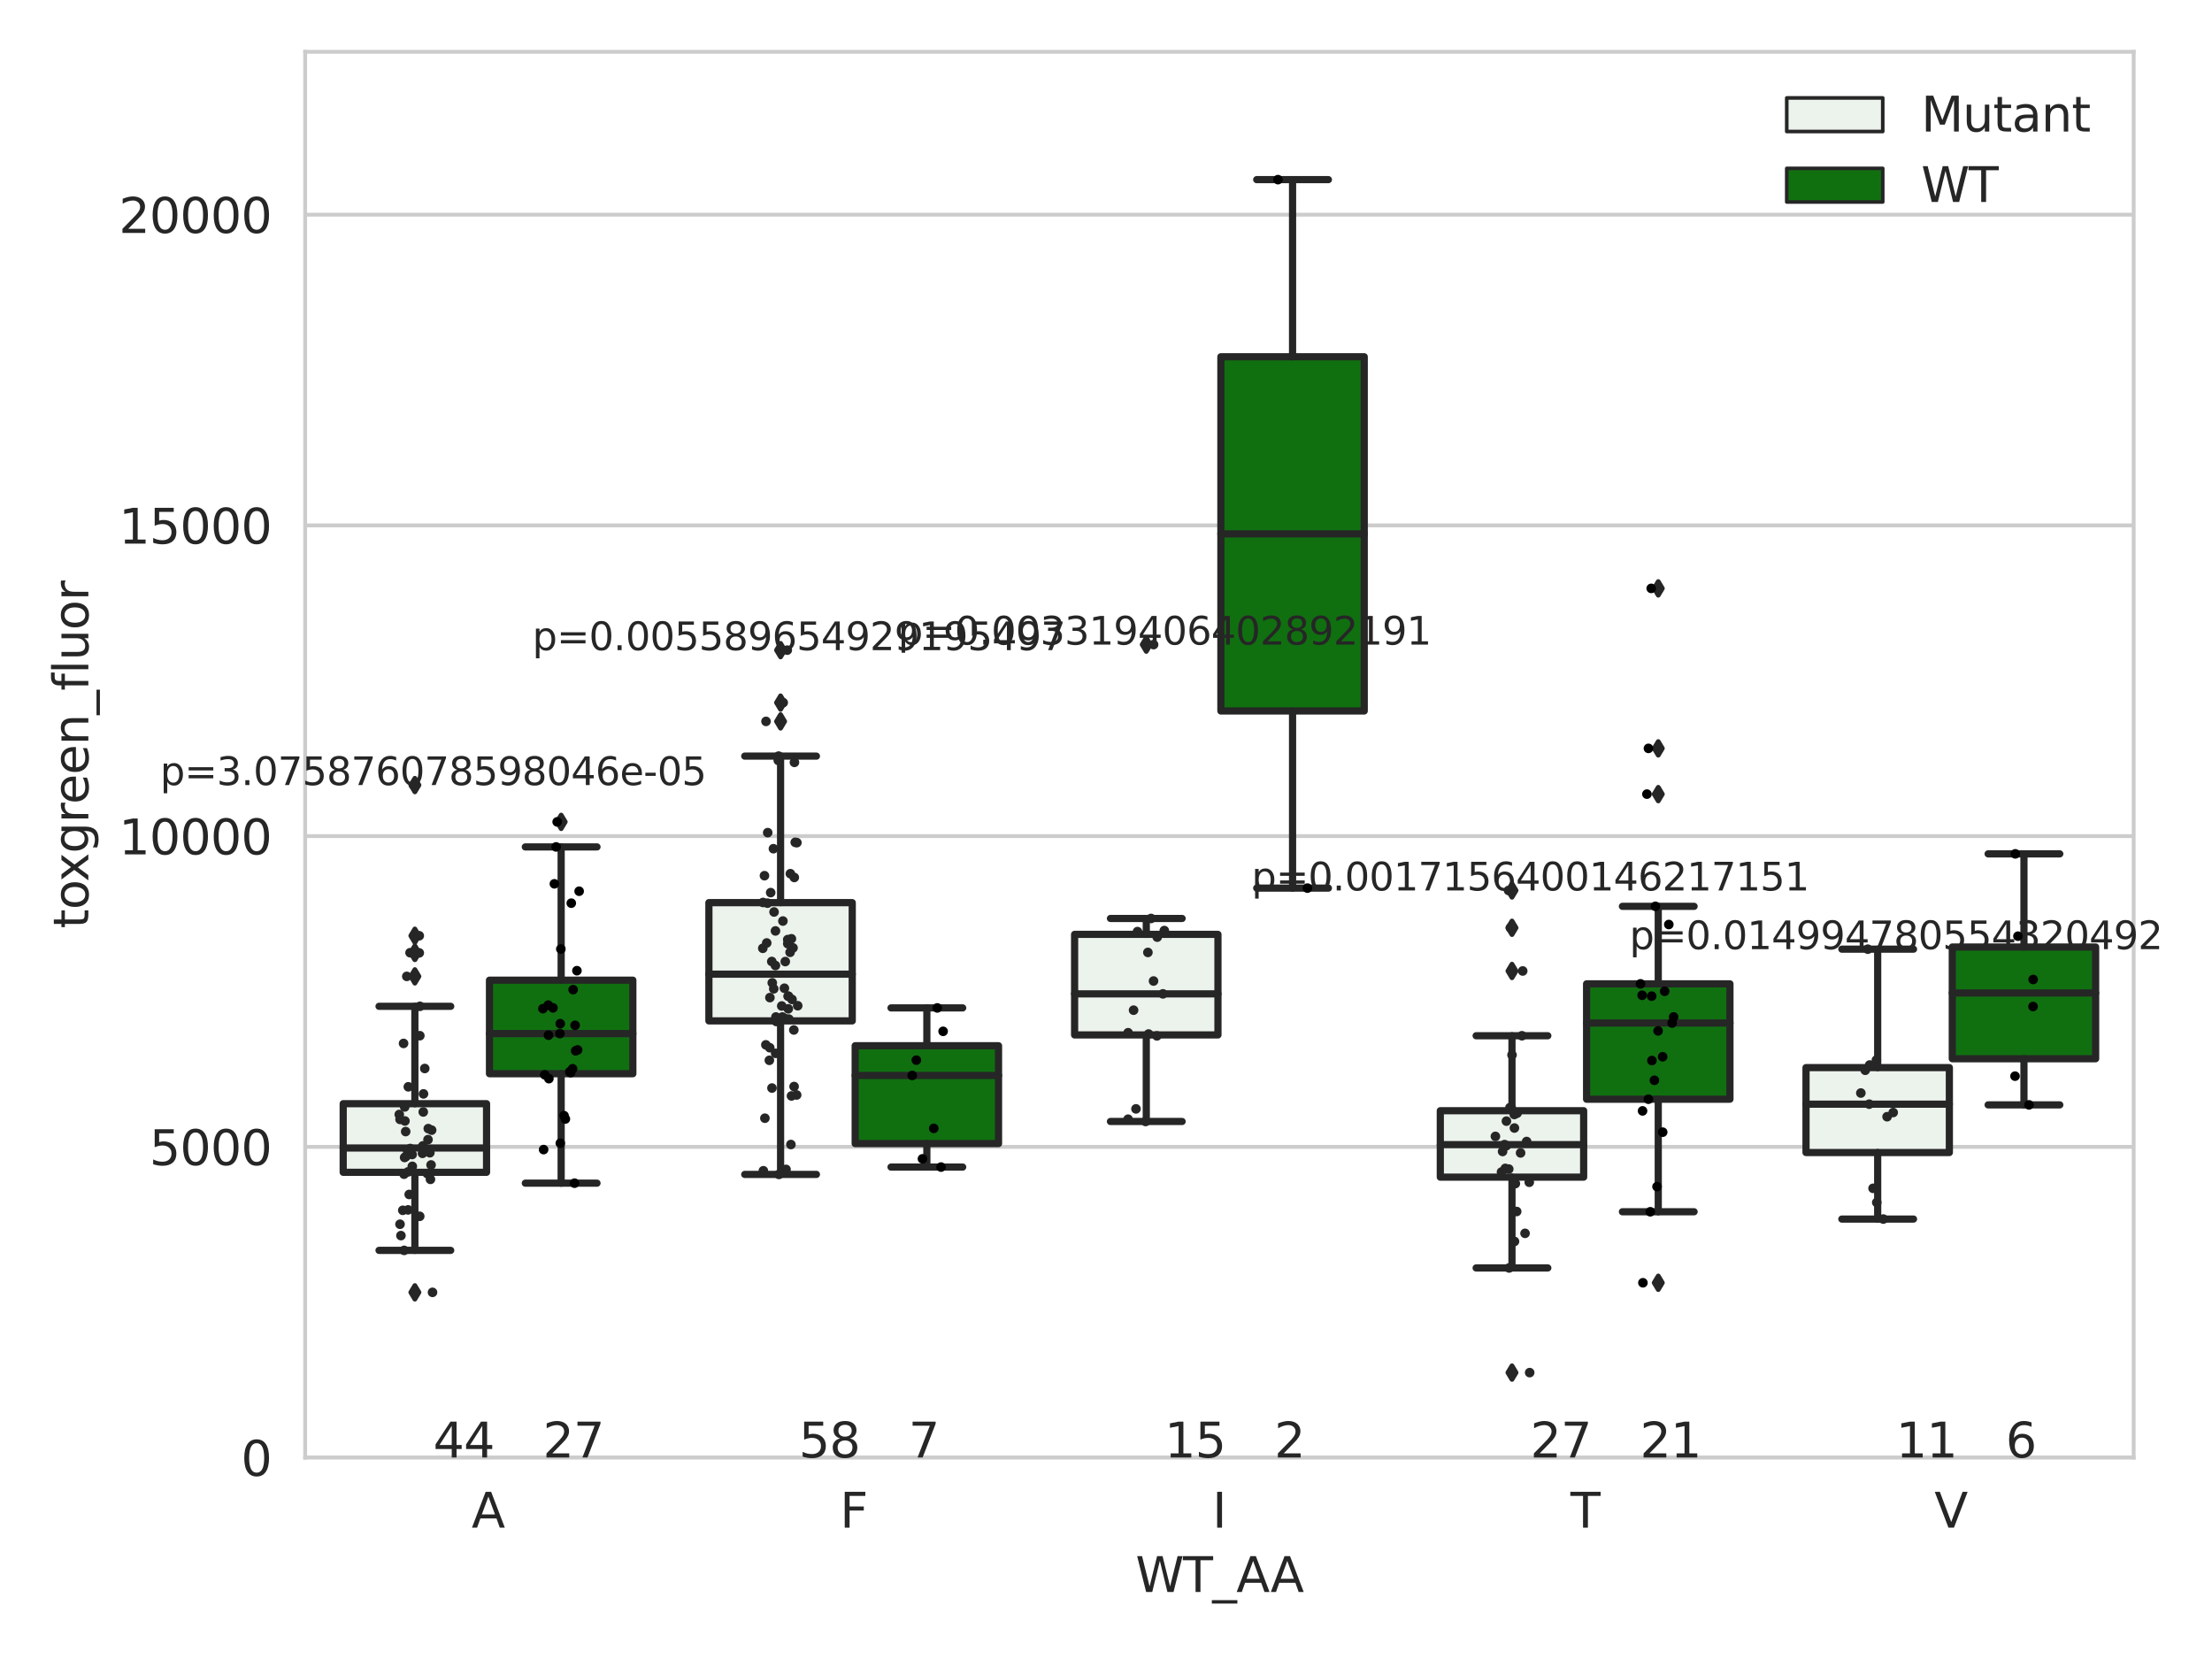 <?xml version="1.0" encoding="utf-8" standalone="no"?>
<!DOCTYPE svg PUBLIC "-//W3C//DTD SVG 1.1//EN"
  "http://www.w3.org/Graphics/SVG/1.1/DTD/svg11.dtd">
<svg xmlns:xlink="http://www.w3.org/1999/xlink" width="460.8pt" height="345.6pt" viewBox="0 0 460.8 345.6" xmlns="http://www.w3.org/2000/svg" version="1.1">
 <defs>
  <style type="text/css">*{stroke-linejoin: round; stroke-linecap: butt}</style>
 </defs>
 <g id="figure_1">
  <g id="patch_1">
   <path d="M 0 345.6 
L 460.8 345.6 
L 460.8 0 
L 0 0 
z
" style="fill: #ffffff"/>
  </g>
  <g id="axes_1">
   <g id="patch_2">
    <path d="M 63.571 303.64 
L 444.483 303.64 
L 444.483 10.8 
L 63.571 10.8 
z
" style="fill: #ffffff"/>
   </g>
   <g id="matplotlib.axis_1">
    <g id="xtick_1">
     <g id="text_1">
      <!-- A -->
      <g style="fill: #262626" transform="translate(98.242 318.238)scale(0.1 -0.1)">
       <defs>
        <path id="DejaVuSans-41" d="M 2188 4044 
L 1331 1722 
L 3047 1722 
L 2188 4044 
z
M 1831 4666 
L 2547 4666 
L 4325 0 
L 3669 0 
L 3244 1197 
L 1141 1197 
L 716 0 
L 50 0 
L 1831 4666 
z
" transform="scale(0.016)"/>
       </defs>
       <use xlink:href="#DejaVuSans-41"/>
      </g>
     </g>
    </g>
    <g id="xtick_2">
     <g id="text_2">
      <!-- F -->
      <g style="fill: #262626" transform="translate(174.969 318.238)scale(0.1 -0.1)">
       <defs>
        <path id="DejaVuSans-46" d="M 628 4666 
L 3309 4666 
L 3309 4134 
L 1259 4134 
L 1259 2759 
L 3109 2759 
L 3109 2228 
L 1259 2228 
L 1259 0 
L 628 0 
L 628 4666 
z
" transform="scale(0.016)"/>
       </defs>
       <use xlink:href="#DejaVuSans-46"/>
      </g>
     </g>
    </g>
    <g id="xtick_3">
     <g id="text_3">
      <!-- I -->
      <g style="fill: #262626" transform="translate(252.552 318.238)scale(0.1 -0.1)">
       <defs>
        <path id="DejaVuSans-49" d="M 628 4666 
L 1259 4666 
L 1259 0 
L 628 0 
L 628 4666 
z
" transform="scale(0.016)"/>
       </defs>
       <use xlink:href="#DejaVuSans-49"/>
      </g>
     </g>
    </g>
    <g id="xtick_4">
     <g id="text_4">
      <!-- T -->
      <g style="fill: #262626" transform="translate(327.155 318.238)scale(0.1 -0.1)">
       <defs>
        <path id="DejaVuSans-54" d="M -19 4666 
L 3928 4666 
L 3928 4134 
L 2272 4134 
L 2272 0 
L 1638 0 
L 1638 4134 
L -19 4134 
L -19 4666 
z
" transform="scale(0.016)"/>
       </defs>
       <use xlink:href="#DejaVuSans-54"/>
      </g>
     </g>
    </g>
    <g id="xtick_5">
     <g id="text_5">
      <!-- V -->
      <g style="fill: #262626" transform="translate(402.971 318.238)scale(0.1 -0.1)">
       <defs>
        <path id="DejaVuSans-56" d="M 1831 0 
L 50 4666 
L 709 4666 
L 2188 738 
L 3669 4666 
L 4325 4666 
L 2547 0 
L 1831 0 
z
" transform="scale(0.016)"/>
       </defs>
       <use xlink:href="#DejaVuSans-56"/>
      </g>
     </g>
    </g>
    <g id="text_6">
     <!-- WT_AA -->
     <g style="fill: #262626" transform="translate(236.551 331.638)scale(0.1 -0.1)">
      <defs>
       <path id="DejaVuSans-57" d="M 213 4666 
L 850 4666 
L 1831 722 
L 2809 4666 
L 3519 4666 
L 4500 722 
L 5478 4666 
L 6119 4666 
L 4947 0 
L 4153 0 
L 3169 4050 
L 2175 0 
L 1381 0 
L 213 4666 
z
" transform="scale(0.016)"/>
       <path id="DejaVuSans-5f" d="M 3263 -1063 
L 3263 -1509 
L -63 -1509 
L -63 -1063 
L 3263 -1063 
z
" transform="scale(0.016)"/>
      </defs>
      <use xlink:href="#DejaVuSans-57"/>
      <use xlink:href="#DejaVuSans-54" x="98.877"/>
      <use xlink:href="#DejaVuSans-5f" x="159.961"/>
      <use xlink:href="#DejaVuSans-41" x="209.961"/>
      <use xlink:href="#DejaVuSans-41" x="281.119"/>
     </g>
    </g>
   </g>
   <g id="matplotlib.axis_2">
    <g id="ytick_1">
     <g id="line2d_1">
      <path d="M 63.571 303.64 
L 444.483 303.64 
" clip-path="url(#pe0ca1ce7ab)" style="fill: none; stroke: #cccccc; stroke-width: 0.8; stroke-linecap: round"/>
     </g>
     <g id="text_7">
      <!-- 0 -->
      <g style="fill: #262626" transform="translate(50.209 307.439)scale(0.1 -0.1)">
       <defs>
        <path id="DejaVuSans-30" d="M 2034 4250 
Q 1547 4250 1301 3770 
Q 1056 3291 1056 2328 
Q 1056 1369 1301 889 
Q 1547 409 2034 409 
Q 2525 409 2770 889 
Q 3016 1369 3016 2328 
Q 3016 3291 2770 3770 
Q 2525 4250 2034 4250 
z
M 2034 4750 
Q 2819 4750 3233 4129 
Q 3647 3509 3647 2328 
Q 3647 1150 3233 529 
Q 2819 -91 2034 -91 
Q 1250 -91 836 529 
Q 422 1150 422 2328 
Q 422 3509 836 4129 
Q 1250 4750 2034 4750 
z
" transform="scale(0.016)"/>
       </defs>
       <use xlink:href="#DejaVuSans-30"/>
      </g>
     </g>
    </g>
    <g id="ytick_2">
     <g id="line2d_2">
      <path d="M 63.571 238.91 
L 444.483 238.91 
" clip-path="url(#pe0ca1ce7ab)" style="fill: none; stroke: #cccccc; stroke-width: 0.8; stroke-linecap: round"/>
     </g>
     <g id="text_8">
      <!-- 5000 -->
      <g style="fill: #262626" transform="translate(31.121 242.709)scale(0.1 -0.1)">
       <defs>
        <path id="DejaVuSans-35" d="M 691 4666 
L 3169 4666 
L 3169 4134 
L 1269 4134 
L 1269 2991 
Q 1406 3038 1543 3061 
Q 1681 3084 1819 3084 
Q 2600 3084 3056 2656 
Q 3513 2228 3513 1497 
Q 3513 744 3044 326 
Q 2575 -91 1722 -91 
Q 1428 -91 1123 -41 
Q 819 9 494 109 
L 494 744 
Q 775 591 1075 516 
Q 1375 441 1709 441 
Q 2250 441 2565 725 
Q 2881 1009 2881 1497 
Q 2881 1984 2565 2268 
Q 2250 2553 1709 2553 
Q 1456 2553 1204 2497 
Q 953 2441 691 2322 
L 691 4666 
z
" transform="scale(0.016)"/>
       </defs>
       <use xlink:href="#DejaVuSans-35"/>
       <use xlink:href="#DejaVuSans-30" x="63.623"/>
       <use xlink:href="#DejaVuSans-30" x="127.246"/>
       <use xlink:href="#DejaVuSans-30" x="190.869"/>
      </g>
     </g>
    </g>
    <g id="ytick_3">
     <g id="line2d_3">
      <path d="M 63.571 174.18 
L 444.483 174.18 
" clip-path="url(#pe0ca1ce7ab)" style="fill: none; stroke: #cccccc; stroke-width: 0.8; stroke-linecap: round"/>
     </g>
     <g id="text_9">
      <!-- 10000 -->
      <g style="fill: #262626" transform="translate(24.759 177.979)scale(0.1 -0.1)">
       <defs>
        <path id="DejaVuSans-31" d="M 794 531 
L 1825 531 
L 1825 4091 
L 703 3866 
L 703 4441 
L 1819 4666 
L 2450 4666 
L 2450 531 
L 3481 531 
L 3481 0 
L 794 0 
L 794 531 
z
" transform="scale(0.016)"/>
       </defs>
       <use xlink:href="#DejaVuSans-31"/>
       <use xlink:href="#DejaVuSans-30" x="63.623"/>
       <use xlink:href="#DejaVuSans-30" x="127.246"/>
       <use xlink:href="#DejaVuSans-30" x="190.869"/>
       <use xlink:href="#DejaVuSans-30" x="254.492"/>
      </g>
     </g>
    </g>
    <g id="ytick_4">
     <g id="line2d_4">
      <path d="M 63.571 109.45 
L 444.483 109.45 
" clip-path="url(#pe0ca1ce7ab)" style="fill: none; stroke: #cccccc; stroke-width: 0.8; stroke-linecap: round"/>
     </g>
     <g id="text_10">
      <!-- 15000 -->
      <g style="fill: #262626" transform="translate(24.759 113.249)scale(0.1 -0.1)">
       <use xlink:href="#DejaVuSans-31"/>
       <use xlink:href="#DejaVuSans-35" x="63.623"/>
       <use xlink:href="#DejaVuSans-30" x="127.246"/>
       <use xlink:href="#DejaVuSans-30" x="190.869"/>
       <use xlink:href="#DejaVuSans-30" x="254.492"/>
      </g>
     </g>
    </g>
    <g id="ytick_5">
     <g id="line2d_5">
      <path d="M 63.571 44.719 
L 444.483 44.719 
" clip-path="url(#pe0ca1ce7ab)" style="fill: none; stroke: #cccccc; stroke-width: 0.8; stroke-linecap: round"/>
     </g>
     <g id="text_11">
      <!-- 20000 -->
      <g style="fill: #262626" transform="translate(24.759 48.519)scale(0.1 -0.1)">
       <defs>
        <path id="DejaVuSans-32" d="M 1228 531 
L 3431 531 
L 3431 0 
L 469 0 
L 469 531 
Q 828 903 1448 1529 
Q 2069 2156 2228 2338 
Q 2531 2678 2651 2914 
Q 2772 3150 2772 3378 
Q 2772 3750 2511 3984 
Q 2250 4219 1831 4219 
Q 1534 4219 1204 4116 
Q 875 4013 500 3803 
L 500 4441 
Q 881 4594 1212 4672 
Q 1544 4750 1819 4750 
Q 2544 4750 2975 4387 
Q 3406 4025 3406 3419 
Q 3406 3131 3298 2873 
Q 3191 2616 2906 2266 
Q 2828 2175 2409 1742 
Q 1991 1309 1228 531 
z
" transform="scale(0.016)"/>
       </defs>
       <use xlink:href="#DejaVuSans-32"/>
       <use xlink:href="#DejaVuSans-30" x="63.623"/>
       <use xlink:href="#DejaVuSans-30" x="127.246"/>
       <use xlink:href="#DejaVuSans-30" x="190.869"/>
       <use xlink:href="#DejaVuSans-30" x="254.492"/>
      </g>
     </g>
    </g>
    <g id="text_12">
     <!-- toxgreen_fluor -->
     <g style="fill: #262626" transform="translate(18.401 193.415)rotate(-90)scale(0.1 -0.1)">
      <defs>
       <path id="DejaVuSans-74" d="M 1172 4494 
L 1172 3500 
L 2356 3500 
L 2356 3053 
L 1172 3053 
L 1172 1153 
Q 1172 725 1289 603 
Q 1406 481 1766 481 
L 2356 481 
L 2356 0 
L 1766 0 
Q 1100 0 847 248 
Q 594 497 594 1153 
L 594 3053 
L 172 3053 
L 172 3500 
L 594 3500 
L 594 4494 
L 1172 4494 
z
" transform="scale(0.016)"/>
       <path id="DejaVuSans-6f" d="M 1959 3097 
Q 1497 3097 1228 2736 
Q 959 2375 959 1747 
Q 959 1119 1226 758 
Q 1494 397 1959 397 
Q 2419 397 2687 759 
Q 2956 1122 2956 1747 
Q 2956 2369 2687 2733 
Q 2419 3097 1959 3097 
z
M 1959 3584 
Q 2709 3584 3137 3096 
Q 3566 2609 3566 1747 
Q 3566 888 3137 398 
Q 2709 -91 1959 -91 
Q 1206 -91 779 398 
Q 353 888 353 1747 
Q 353 2609 779 3096 
Q 1206 3584 1959 3584 
z
" transform="scale(0.016)"/>
       <path id="DejaVuSans-78" d="M 3513 3500 
L 2247 1797 
L 3578 0 
L 2900 0 
L 1881 1375 
L 863 0 
L 184 0 
L 1544 1831 
L 300 3500 
L 978 3500 
L 1906 2253 
L 2834 3500 
L 3513 3500 
z
" transform="scale(0.016)"/>
       <path id="DejaVuSans-67" d="M 2906 1791 
Q 2906 2416 2648 2759 
Q 2391 3103 1925 3103 
Q 1463 3103 1205 2759 
Q 947 2416 947 1791 
Q 947 1169 1205 825 
Q 1463 481 1925 481 
Q 2391 481 2648 825 
Q 2906 1169 2906 1791 
z
M 3481 434 
Q 3481 -459 3084 -895 
Q 2688 -1331 1869 -1331 
Q 1566 -1331 1297 -1286 
Q 1028 -1241 775 -1147 
L 775 -588 
Q 1028 -725 1275 -790 
Q 1522 -856 1778 -856 
Q 2344 -856 2625 -561 
Q 2906 -266 2906 331 
L 2906 616 
Q 2728 306 2450 153 
Q 2172 0 1784 0 
Q 1141 0 747 490 
Q 353 981 353 1791 
Q 353 2603 747 3093 
Q 1141 3584 1784 3584 
Q 2172 3584 2450 3431 
Q 2728 3278 2906 2969 
L 2906 3500 
L 3481 3500 
L 3481 434 
z
" transform="scale(0.016)"/>
       <path id="DejaVuSans-72" d="M 2631 2963 
Q 2534 3019 2420 3045 
Q 2306 3072 2169 3072 
Q 1681 3072 1420 2755 
Q 1159 2438 1159 1844 
L 1159 0 
L 581 0 
L 581 3500 
L 1159 3500 
L 1159 2956 
Q 1341 3275 1631 3429 
Q 1922 3584 2338 3584 
Q 2397 3584 2469 3576 
Q 2541 3569 2628 3553 
L 2631 2963 
z
" transform="scale(0.016)"/>
       <path id="DejaVuSans-65" d="M 3597 1894 
L 3597 1613 
L 953 1613 
Q 991 1019 1311 708 
Q 1631 397 2203 397 
Q 2534 397 2845 478 
Q 3156 559 3463 722 
L 3463 178 
Q 3153 47 2828 -22 
Q 2503 -91 2169 -91 
Q 1331 -91 842 396 
Q 353 884 353 1716 
Q 353 2575 817 3079 
Q 1281 3584 2069 3584 
Q 2775 3584 3186 3129 
Q 3597 2675 3597 1894 
z
M 3022 2063 
Q 3016 2534 2758 2815 
Q 2500 3097 2075 3097 
Q 1594 3097 1305 2825 
Q 1016 2553 972 2059 
L 3022 2063 
z
" transform="scale(0.016)"/>
       <path id="DejaVuSans-6e" d="M 3513 2113 
L 3513 0 
L 2938 0 
L 2938 2094 
Q 2938 2591 2744 2837 
Q 2550 3084 2163 3084 
Q 1697 3084 1428 2787 
Q 1159 2491 1159 1978 
L 1159 0 
L 581 0 
L 581 3500 
L 1159 3500 
L 1159 2956 
Q 1366 3272 1645 3428 
Q 1925 3584 2291 3584 
Q 2894 3584 3203 3211 
Q 3513 2838 3513 2113 
z
" transform="scale(0.016)"/>
       <path id="DejaVuSans-66" d="M 2375 4863 
L 2375 4384 
L 1825 4384 
Q 1516 4384 1395 4259 
Q 1275 4134 1275 3809 
L 1275 3500 
L 2222 3500 
L 2222 3053 
L 1275 3053 
L 1275 0 
L 697 0 
L 697 3053 
L 147 3053 
L 147 3500 
L 697 3500 
L 697 3744 
Q 697 4328 969 4595 
Q 1241 4863 1831 4863 
L 2375 4863 
z
" transform="scale(0.016)"/>
       <path id="DejaVuSans-6c" d="M 603 4863 
L 1178 4863 
L 1178 0 
L 603 0 
L 603 4863 
z
" transform="scale(0.016)"/>
       <path id="DejaVuSans-75" d="M 544 1381 
L 544 3500 
L 1119 3500 
L 1119 1403 
Q 1119 906 1312 657 
Q 1506 409 1894 409 
Q 2359 409 2629 706 
Q 2900 1003 2900 1516 
L 2900 3500 
L 3475 3500 
L 3475 0 
L 2900 0 
L 2900 538 
Q 2691 219 2414 64 
Q 2138 -91 1772 -91 
Q 1169 -91 856 284 
Q 544 659 544 1381 
z
M 1991 3584 
L 1991 3584 
z
" transform="scale(0.016)"/>
      </defs>
      <use xlink:href="#DejaVuSans-74"/>
      <use xlink:href="#DejaVuSans-6f" x="39.209"/>
      <use xlink:href="#DejaVuSans-78" x="97.266"/>
      <use xlink:href="#DejaVuSans-67" x="156.445"/>
      <use xlink:href="#DejaVuSans-72" x="219.922"/>
      <use xlink:href="#DejaVuSans-65" x="258.785"/>
      <use xlink:href="#DejaVuSans-65" x="320.309"/>
      <use xlink:href="#DejaVuSans-6e" x="381.832"/>
      <use xlink:href="#DejaVuSans-5f" x="445.211"/>
      <use xlink:href="#DejaVuSans-66" x="495.211"/>
      <use xlink:href="#DejaVuSans-6c" x="530.416"/>
      <use xlink:href="#DejaVuSans-75" x="558.199"/>
      <use xlink:href="#DejaVuSans-6f" x="621.578"/>
      <use xlink:href="#DejaVuSans-72" x="682.76"/>
     </g>
    </g>
   </g>
   <g id="patch_3">
    <path d="M 71.494 244.212 
L 101.358 244.212 
L 101.358 229.918 
L 71.494 229.918 
L 71.494 244.212 
z
" clip-path="url(#pe0ca1ce7ab)" style="fill: #ecf2ec; stroke: #262626; stroke-width: 1.5; stroke-linejoin: miter"/>
   </g>
   <g id="patch_4">
    <path d="M 101.967 223.674 
L 131.831 223.674 
L 131.831 204.188 
L 101.967 204.188 
L 101.967 223.674 
z
" clip-path="url(#pe0ca1ce7ab)" style="fill: #107010; stroke: #262626; stroke-width: 1.5; stroke-linejoin: miter"/>
   </g>
   <g id="patch_5">
    <path d="M 147.677 212.672 
L 177.54 212.672 
L 177.54 188.037 
L 147.677 188.037 
L 147.677 212.672 
z
" clip-path="url(#pe0ca1ce7ab)" style="fill: #ecf2ec; stroke: #262626; stroke-width: 1.5; stroke-linejoin: miter"/>
   </g>
   <g id="patch_6">
    <path d="M 178.149 238.232 
L 208.013 238.232 
L 208.013 217.846 
L 178.149 217.846 
L 178.149 238.232 
z
" clip-path="url(#pe0ca1ce7ab)" style="fill: #107010; stroke: #262626; stroke-width: 1.5; stroke-linejoin: miter"/>
   </g>
   <g id="patch_7">
    <path d="M 223.859 215.598 
L 253.722 215.598 
L 253.722 194.646 
L 223.859 194.646 
L 223.859 215.598 
z
" clip-path="url(#pe0ca1ce7ab)" style="fill: #ecf2ec; stroke: #262626; stroke-width: 1.5; stroke-linejoin: miter"/>
   </g>
   <g id="patch_8">
    <path d="M 254.332 148.112 
L 284.195 148.112 
L 284.195 74.319 
L 254.332 74.319 
L 254.332 148.112 
z
" clip-path="url(#pe0ca1ce7ab)" style="fill: #107010; stroke: #262626; stroke-width: 1.5; stroke-linejoin: miter"/>
   </g>
   <g id="patch_9">
    <path d="M 300.041 245.218 
L 329.905 245.218 
L 329.905 231.38 
L 300.041 231.38 
L 300.041 245.218 
z
" clip-path="url(#pe0ca1ce7ab)" style="fill: #ecf2ec; stroke: #262626; stroke-width: 1.5; stroke-linejoin: miter"/>
   </g>
   <g id="patch_10">
    <path d="M 330.514 228.984 
L 360.378 228.984 
L 360.378 204.954 
L 330.514 204.954 
L 330.514 228.984 
z
" clip-path="url(#pe0ca1ce7ab)" style="fill: #107010; stroke: #262626; stroke-width: 1.5; stroke-linejoin: miter"/>
   </g>
   <g id="patch_11">
    <path d="M 376.224 240.09 
L 406.087 240.09 
L 406.087 222.405 
L 376.224 222.405 
L 376.224 240.09 
z
" clip-path="url(#pe0ca1ce7ab)" style="fill: #ecf2ec; stroke: #262626; stroke-width: 1.5; stroke-linejoin: miter"/>
   </g>
   <g id="patch_12">
    <path d="M 406.696 220.555 
L 436.56 220.555 
L 436.56 197.279 
L 406.696 197.279 
L 406.696 220.555 
z
" clip-path="url(#pe0ca1ce7ab)" style="fill: #107010; stroke: #262626; stroke-width: 1.5; stroke-linejoin: miter"/>
   </g>
   <g id="patch_13">
    <path d="M 101.662 303.64 
L 101.662 303.64 
L 101.662 303.64 
L 101.662 303.64 
z
" clip-path="url(#pe0ca1ce7ab)" style="fill: #ecf2ec; stroke: #262626; stroke-width: 0.75; stroke-linejoin: miter"/>
   </g>
   <g id="patch_14">
    <path d="M 101.662 303.64 
L 101.662 303.64 
L 101.662 303.64 
L 101.662 303.64 
z
" clip-path="url(#pe0ca1ce7ab)" style="fill: #107010; stroke: #262626; stroke-width: 0.75; stroke-linejoin: miter"/>
   </g>
   <g id="PathCollection_1"/>
   <g id="PathCollection_2"/>
   <g id="line2d_6">
    <path d="M 86.426 244.212 
L 86.426 260.475 
" clip-path="url(#pe0ca1ce7ab)" style="fill: none; stroke: #262626; stroke-width: 1.5; stroke-linecap: round"/>
   </g>
   <g id="line2d_7">
    <path d="M 86.426 229.918 
L 86.426 209.634 
" clip-path="url(#pe0ca1ce7ab)" style="fill: none; stroke: #262626; stroke-width: 1.5; stroke-linecap: round"/>
   </g>
   <g id="line2d_8">
    <path d="M 78.96 260.475 
L 93.892 260.475 
" clip-path="url(#pe0ca1ce7ab)" style="fill: none; stroke: #262626; stroke-width: 1.5; stroke-linecap: round"/>
   </g>
   <g id="line2d_9">
    <path d="M 78.96 209.634 
L 93.892 209.634 
" clip-path="url(#pe0ca1ce7ab)" style="fill: none; stroke: #262626; stroke-width: 1.5; stroke-linecap: round"/>
   </g>
   <g id="line2d_10">
    <defs>
     <path id="ma35f88a2b0" d="M -0 1.414 
L 0.849 0 
L 0 -1.414 
L -0.849 -0 
z
" style="stroke: #262626; stroke-linejoin: miter"/>
    </defs>
    <g clip-path="url(#pe0ca1ce7ab)">
     <use xlink:href="#ma35f88a2b0" x="86.426" y="269.221" style="fill: #262626; stroke: #262626; stroke-linejoin: miter"/>
     <use xlink:href="#ma35f88a2b0" x="86.426" y="198.469" style="fill: #262626; stroke: #262626; stroke-linejoin: miter"/>
     <use xlink:href="#ma35f88a2b0" x="86.426" y="194.935" style="fill: #262626; stroke: #262626; stroke-linejoin: miter"/>
     <use xlink:href="#ma35f88a2b0" x="86.426" y="203.397" style="fill: #262626; stroke: #262626; stroke-linejoin: miter"/>
     <use xlink:href="#ma35f88a2b0" x="86.426" y="163.544" style="fill: #262626; stroke: #262626; stroke-linejoin: miter"/>
     <use xlink:href="#ma35f88a2b0" x="86.426" y="198.504" style="fill: #262626; stroke: #262626; stroke-linejoin: miter"/>
    </g>
   </g>
   <g id="line2d_11">
    <path d="M 116.899 223.674 
L 116.899 246.477 
" clip-path="url(#pe0ca1ce7ab)" style="fill: none; stroke: #262626; stroke-width: 1.5; stroke-linecap: round"/>
   </g>
   <g id="line2d_12">
    <path d="M 116.899 204.188 
L 116.899 176.427 
" clip-path="url(#pe0ca1ce7ab)" style="fill: none; stroke: #262626; stroke-width: 1.5; stroke-linecap: round"/>
   </g>
   <g id="line2d_13">
    <path d="M 109.433 246.477 
L 124.365 246.477 
" clip-path="url(#pe0ca1ce7ab)" style="fill: none; stroke: #262626; stroke-width: 1.5; stroke-linecap: round"/>
   </g>
   <g id="line2d_14">
    <path d="M 109.433 176.427 
L 124.365 176.427 
" clip-path="url(#pe0ca1ce7ab)" style="fill: none; stroke: #262626; stroke-width: 1.5; stroke-linecap: round"/>
   </g>
   <g id="line2d_15">
    <g clip-path="url(#pe0ca1ce7ab)">
     <use xlink:href="#ma35f88a2b0" x="116.899" y="171.211" style="fill: #262626; stroke: #262626; stroke-linejoin: miter"/>
    </g>
   </g>
   <g id="line2d_16">
    <path d="M 162.608 212.672 
L 162.608 244.652 
" clip-path="url(#pe0ca1ce7ab)" style="fill: none; stroke: #262626; stroke-width: 1.5; stroke-linecap: round"/>
   </g>
   <g id="line2d_17">
    <path d="M 162.608 188.037 
L 162.608 157.513 
" clip-path="url(#pe0ca1ce7ab)" style="fill: none; stroke: #262626; stroke-width: 1.5; stroke-linecap: round"/>
   </g>
   <g id="line2d_18">
    <path d="M 155.142 244.652 
L 170.074 244.652 
" clip-path="url(#pe0ca1ce7ab)" style="fill: none; stroke: #262626; stroke-width: 1.5; stroke-linecap: round"/>
   </g>
   <g id="line2d_19">
    <path d="M 155.142 157.513 
L 170.074 157.513 
" clip-path="url(#pe0ca1ce7ab)" style="fill: none; stroke: #262626; stroke-width: 1.5; stroke-linecap: round"/>
   </g>
   <g id="line2d_20">
    <g clip-path="url(#pe0ca1ce7ab)">
     <use xlink:href="#ma35f88a2b0" x="162.608" y="150.28" style="fill: #262626; stroke: #262626; stroke-linejoin: miter"/>
     <use xlink:href="#ma35f88a2b0" x="162.608" y="135.436" style="fill: #262626; stroke: #262626; stroke-linejoin: miter"/>
     <use xlink:href="#ma35f88a2b0" x="162.608" y="146.371" style="fill: #262626; stroke: #262626; stroke-linejoin: miter"/>
    </g>
   </g>
   <g id="line2d_21">
    <path d="M 193.081 238.232 
L 193.081 243.123 
" clip-path="url(#pe0ca1ce7ab)" style="fill: none; stroke: #262626; stroke-width: 1.5; stroke-linecap: round"/>
   </g>
   <g id="line2d_22">
    <path d="M 193.081 217.846 
L 193.081 209.967 
" clip-path="url(#pe0ca1ce7ab)" style="fill: none; stroke: #262626; stroke-width: 1.5; stroke-linecap: round"/>
   </g>
   <g id="line2d_23">
    <path d="M 185.615 243.123 
L 200.547 243.123 
" clip-path="url(#pe0ca1ce7ab)" style="fill: none; stroke: #262626; stroke-width: 1.5; stroke-linecap: round"/>
   </g>
   <g id="line2d_24">
    <path d="M 185.615 209.967 
L 200.547 209.967 
" clip-path="url(#pe0ca1ce7ab)" style="fill: none; stroke: #262626; stroke-width: 1.5; stroke-linecap: round"/>
   </g>
   <g id="line2d_25"/>
   <g id="line2d_26">
    <path d="M 238.791 215.598 
L 238.791 233.624 
" clip-path="url(#pe0ca1ce7ab)" style="fill: none; stroke: #262626; stroke-width: 1.5; stroke-linecap: round"/>
   </g>
   <g id="line2d_27">
    <path d="M 238.791 194.646 
L 238.791 191.333 
" clip-path="url(#pe0ca1ce7ab)" style="fill: none; stroke: #262626; stroke-width: 1.5; stroke-linecap: round"/>
   </g>
   <g id="line2d_28">
    <path d="M 231.325 233.624 
L 246.256 233.624 
" clip-path="url(#pe0ca1ce7ab)" style="fill: none; stroke: #262626; stroke-width: 1.5; stroke-linecap: round"/>
   </g>
   <g id="line2d_29">
    <path d="M 231.325 191.333 
L 246.256 191.333 
" clip-path="url(#pe0ca1ce7ab)" style="fill: none; stroke: #262626; stroke-width: 1.5; stroke-linecap: round"/>
   </g>
   <g id="line2d_30">
    <g clip-path="url(#pe0ca1ce7ab)">
     <use xlink:href="#ma35f88a2b0" x="238.791" y="134.282" style="fill: #262626; stroke: #262626; stroke-linejoin: miter"/>
    </g>
   </g>
   <g id="line2d_31">
    <path d="M 269.264 148.112 
L 269.264 185.009 
" clip-path="url(#pe0ca1ce7ab)" style="fill: none; stroke: #262626; stroke-width: 1.5; stroke-linecap: round"/>
   </g>
   <g id="line2d_32">
    <path d="M 269.264 74.319 
L 269.264 37.422 
" clip-path="url(#pe0ca1ce7ab)" style="fill: none; stroke: #262626; stroke-width: 1.5; stroke-linecap: round"/>
   </g>
   <g id="line2d_33">
    <path d="M 261.798 185.009 
L 276.729 185.009 
" clip-path="url(#pe0ca1ce7ab)" style="fill: none; stroke: #262626; stroke-width: 1.5; stroke-linecap: round"/>
   </g>
   <g id="line2d_34">
    <path d="M 261.798 37.422 
L 276.729 37.422 
" clip-path="url(#pe0ca1ce7ab)" style="fill: none; stroke: #262626; stroke-width: 1.5; stroke-linecap: round"/>
   </g>
   <g id="line2d_35"/>
   <g id="line2d_36">
    <path d="M 314.973 245.218 
L 314.973 264.136 
" clip-path="url(#pe0ca1ce7ab)" style="fill: none; stroke: #262626; stroke-width: 1.5; stroke-linecap: round"/>
   </g>
   <g id="line2d_37">
    <path d="M 314.973 231.38 
L 314.973 215.766 
" clip-path="url(#pe0ca1ce7ab)" style="fill: none; stroke: #262626; stroke-width: 1.5; stroke-linecap: round"/>
   </g>
   <g id="line2d_38">
    <path d="M 307.507 264.136 
L 322.439 264.136 
" clip-path="url(#pe0ca1ce7ab)" style="fill: none; stroke: #262626; stroke-width: 1.5; stroke-linecap: round"/>
   </g>
   <g id="line2d_39">
    <path d="M 307.507 215.766 
L 322.439 215.766 
" clip-path="url(#pe0ca1ce7ab)" style="fill: none; stroke: #262626; stroke-width: 1.5; stroke-linecap: round"/>
   </g>
   <g id="line2d_40">
    <g clip-path="url(#pe0ca1ce7ab)">
     <use xlink:href="#ma35f88a2b0" x="314.973" y="285.94" style="fill: #262626; stroke: #262626; stroke-linejoin: miter"/>
     <use xlink:href="#ma35f88a2b0" x="314.973" y="202.272" style="fill: #262626; stroke: #262626; stroke-linejoin: miter"/>
     <use xlink:href="#ma35f88a2b0" x="314.973" y="193.275" style="fill: #262626; stroke: #262626; stroke-linejoin: miter"/>
     <use xlink:href="#ma35f88a2b0" x="314.973" y="185.498" style="fill: #262626; stroke: #262626; stroke-linejoin: miter"/>
    </g>
   </g>
   <g id="line2d_41">
    <path d="M 345.446 228.984 
L 345.446 252.432 
" clip-path="url(#pe0ca1ce7ab)" style="fill: none; stroke: #262626; stroke-width: 1.5; stroke-linecap: round"/>
   </g>
   <g id="line2d_42">
    <path d="M 345.446 204.954 
L 345.446 188.807 
" clip-path="url(#pe0ca1ce7ab)" style="fill: none; stroke: #262626; stroke-width: 1.5; stroke-linecap: round"/>
   </g>
   <g id="line2d_43">
    <path d="M 337.98 252.432 
L 352.912 252.432 
" clip-path="url(#pe0ca1ce7ab)" style="fill: none; stroke: #262626; stroke-width: 1.5; stroke-linecap: round"/>
   </g>
   <g id="line2d_44">
    <path d="M 337.98 188.807 
L 352.912 188.807 
" clip-path="url(#pe0ca1ce7ab)" style="fill: none; stroke: #262626; stroke-width: 1.5; stroke-linecap: round"/>
   </g>
   <g id="line2d_45">
    <g clip-path="url(#pe0ca1ce7ab)">
     <use xlink:href="#ma35f88a2b0" x="345.446" y="267.226" style="fill: #262626; stroke: #262626; stroke-linejoin: miter"/>
     <use xlink:href="#ma35f88a2b0" x="345.446" y="155.9" style="fill: #262626; stroke: #262626; stroke-linejoin: miter"/>
     <use xlink:href="#ma35f88a2b0" x="345.446" y="165.43" style="fill: #262626; stroke: #262626; stroke-linejoin: miter"/>
     <use xlink:href="#ma35f88a2b0" x="345.446" y="122.572" style="fill: #262626; stroke: #262626; stroke-linejoin: miter"/>
    </g>
   </g>
   <g id="line2d_46">
    <path d="M 391.155 240.09 
L 391.155 253.953 
" clip-path="url(#pe0ca1ce7ab)" style="fill: none; stroke: #262626; stroke-width: 1.5; stroke-linecap: round"/>
   </g>
   <g id="line2d_47">
    <path d="M 391.155 222.405 
L 391.155 197.73 
" clip-path="url(#pe0ca1ce7ab)" style="fill: none; stroke: #262626; stroke-width: 1.5; stroke-linecap: round"/>
   </g>
   <g id="line2d_48">
    <path d="M 383.689 253.953 
L 398.621 253.953 
" clip-path="url(#pe0ca1ce7ab)" style="fill: none; stroke: #262626; stroke-width: 1.5; stroke-linecap: round"/>
   </g>
   <g id="line2d_49">
    <path d="M 383.689 197.73 
L 398.621 197.73 
" clip-path="url(#pe0ca1ce7ab)" style="fill: none; stroke: #262626; stroke-width: 1.5; stroke-linecap: round"/>
   </g>
   <g id="line2d_50"/>
   <g id="line2d_51">
    <path d="M 421.628 220.555 
L 421.628 230.165 
" clip-path="url(#pe0ca1ce7ab)" style="fill: none; stroke: #262626; stroke-width: 1.5; stroke-linecap: round"/>
   </g>
   <g id="line2d_52">
    <path d="M 421.628 197.279 
L 421.628 177.875 
" clip-path="url(#pe0ca1ce7ab)" style="fill: none; stroke: #262626; stroke-width: 1.5; stroke-linecap: round"/>
   </g>
   <g id="line2d_53">
    <path d="M 414.162 230.165 
L 429.094 230.165 
" clip-path="url(#pe0ca1ce7ab)" style="fill: none; stroke: #262626; stroke-width: 1.5; stroke-linecap: round"/>
   </g>
   <g id="line2d_54">
    <path d="M 414.162 177.875 
L 429.094 177.875 
" clip-path="url(#pe0ca1ce7ab)" style="fill: none; stroke: #262626; stroke-width: 1.5; stroke-linecap: round"/>
   </g>
   <g id="line2d_55"/>
   <g id="line2d_56">
    <path d="M 71.494 239.151 
L 101.358 239.151 
" clip-path="url(#pe0ca1ce7ab)" style="fill: none; stroke: #262626; stroke-width: 1.5; stroke-linecap: round"/>
   </g>
   <g id="line2d_57">
    <path d="M 101.967 215.317 
L 131.831 215.317 
" clip-path="url(#pe0ca1ce7ab)" style="fill: none; stroke: #262626; stroke-width: 1.5; stroke-linecap: round"/>
   </g>
   <g id="line2d_58">
    <path d="M 147.677 202.937 
L 177.54 202.937 
" clip-path="url(#pe0ca1ce7ab)" style="fill: none; stroke: #262626; stroke-width: 1.5; stroke-linecap: round"/>
   </g>
   <g id="line2d_59">
    <path d="M 178.149 224.037 
L 208.013 224.037 
" clip-path="url(#pe0ca1ce7ab)" style="fill: none; stroke: #262626; stroke-width: 1.5; stroke-linecap: round"/>
   </g>
   <g id="line2d_60">
    <path d="M 223.859 207.039 
L 253.722 207.039 
" clip-path="url(#pe0ca1ce7ab)" style="fill: none; stroke: #262626; stroke-width: 1.5; stroke-linecap: round"/>
   </g>
   <g id="line2d_61">
    <path d="M 254.332 111.216 
L 284.195 111.216 
" clip-path="url(#pe0ca1ce7ab)" style="fill: none; stroke: #262626; stroke-width: 1.5; stroke-linecap: round"/>
   </g>
   <g id="line2d_62">
    <path d="M 300.041 238.444 
L 329.905 238.444 
" clip-path="url(#pe0ca1ce7ab)" style="fill: none; stroke: #262626; stroke-width: 1.5; stroke-linecap: round"/>
   </g>
   <g id="line2d_63">
    <path d="M 330.514 213.116 
L 360.378 213.116 
" clip-path="url(#pe0ca1ce7ab)" style="fill: none; stroke: #262626; stroke-width: 1.5; stroke-linecap: round"/>
   </g>
   <g id="line2d_64">
    <path d="M 376.224 230.018 
L 406.087 230.018 
" clip-path="url(#pe0ca1ce7ab)" style="fill: none; stroke: #262626; stroke-width: 1.5; stroke-linecap: round"/>
   </g>
   <g id="line2d_65">
    <path d="M 406.696 206.858 
L 436.56 206.858 
" clip-path="url(#pe0ca1ce7ab)" style="fill: none; stroke: #262626; stroke-width: 1.5; stroke-linecap: round"/>
   </g>
   <g id="patch_15">
    <path d="M 63.571 303.64 
L 63.571 10.8 
" style="fill: none; stroke: #cccccc; stroke-width: 0.8; stroke-linejoin: miter; stroke-linecap: square"/>
   </g>
   <g id="patch_16">
    <path d="M 444.483 303.64 
L 444.483 10.8 
" style="fill: none; stroke: #cccccc; stroke-width: 0.8; stroke-linejoin: miter; stroke-linecap: square"/>
   </g>
   <g id="patch_17">
    <path d="M 63.571 303.64 
L 444.483 303.64 
" style="fill: none; stroke: #cccccc; stroke-width: 0.8; stroke-linejoin: miter; stroke-linecap: square"/>
   </g>
   <g id="patch_18">
    <path d="M 63.571 10.8 
L 444.483 10.8 
" style="fill: none; stroke: #cccccc; stroke-width: 0.8; stroke-linejoin: miter; stroke-linecap: square"/>
   </g>
   <g id="PathCollection_3">
    <defs>
     <path id="C0_0_ecb09894c1" d="M 0 1 
C 0.265 1 0.52 0.895 0.707 0.707 
C 0.895 0.52 1 0.265 1 -0 
C 1 -0.265 0.895 -0.52 0.707 -0.707 
C 0.52 -0.895 0.265 -1 0 -1 
C -0.265 -1 -0.52 -0.895 -0.707 -0.707 
C -0.895 -0.52 -1 -0.265 -1 0 
C -1 0.265 -0.895 0.52 -0.707 0.707 
C -0.52 0.895 -0.265 1 0 1 
z
"/>
    </defs>
    <g clip-path="url(#pe0ca1ce7ab)">
     <use xlink:href="#C0_0_ecb09894c1" x="83.336" y="233.195" style="fill: #262626"/>
    </g>
    <g clip-path="url(#pe0ca1ce7ab)">
     <use xlink:href="#C0_0_ecb09894c1" x="85.423" y="198.469" style="fill: #262626"/>
    </g>
    <g clip-path="url(#pe0ca1ce7ab)">
     <use xlink:href="#C0_0_ecb09894c1" x="83.331" y="255.031" style="fill: #262626"/>
    </g>
    <g clip-path="url(#pe0ca1ce7ab)">
     <use xlink:href="#C0_0_ecb09894c1" x="89.799" y="242.679" style="fill: #262626"/>
    </g>
    <g clip-path="url(#pe0ca1ce7ab)">
     <use xlink:href="#C0_0_ecb09894c1" x="87.338" y="194.935" style="fill: #262626"/>
    </g>
    <g clip-path="url(#pe0ca1ce7ab)">
     <use xlink:href="#C0_0_ecb09894c1" x="85.062" y="226.401" style="fill: #262626"/>
    </g>
    <g clip-path="url(#pe0ca1ce7ab)">
     <use xlink:href="#C0_0_ecb09894c1" x="84.306" y="230.597" style="fill: #262626"/>
    </g>
    <g clip-path="url(#pe0ca1ce7ab)">
     <use xlink:href="#C0_0_ecb09894c1" x="89.161" y="237.408" style="fill: #262626"/>
    </g>
    <g clip-path="url(#pe0ca1ce7ab)">
     <use xlink:href="#C0_0_ecb09894c1" x="83.911" y="252.129" style="fill: #262626"/>
    </g>
    <g clip-path="url(#pe0ca1ce7ab)">
     <use xlink:href="#C0_0_ecb09894c1" x="90.101" y="269.221" style="fill: #262626"/>
    </g>
    <g clip-path="url(#pe0ca1ce7ab)">
     <use xlink:href="#C0_0_ecb09894c1" x="85.244" y="248.827" style="fill: #262626"/>
    </g>
    <g clip-path="url(#pe0ca1ce7ab)">
     <use xlink:href="#C0_0_ecb09894c1" x="88.221" y="227.878" style="fill: #262626"/>
    </g>
    <g clip-path="url(#pe0ca1ce7ab)">
     <use xlink:href="#C0_0_ecb09894c1" x="87.899" y="239.046" style="fill: #262626"/>
    </g>
    <g clip-path="url(#pe0ca1ce7ab)">
     <use xlink:href="#C0_0_ecb09894c1" x="84.191" y="260.475" style="fill: #262626"/>
    </g>
    <g clip-path="url(#pe0ca1ce7ab)">
     <use xlink:href="#C0_0_ecb09894c1" x="88.1" y="238.705" style="fill: #262626"/>
    </g>
    <g clip-path="url(#pe0ca1ce7ab)">
     <use xlink:href="#C0_0_ecb09894c1" x="88.174" y="231.643" style="fill: #262626"/>
    </g>
    <g clip-path="url(#pe0ca1ce7ab)">
     <use xlink:href="#C0_0_ecb09894c1" x="87.471" y="209.634" style="fill: #262626"/>
    </g>
    <g clip-path="url(#pe0ca1ce7ab)">
     <use xlink:href="#C0_0_ecb09894c1" x="87.437" y="253.378" style="fill: #262626"/>
    </g>
    <g clip-path="url(#pe0ca1ce7ab)">
     <use xlink:href="#C0_0_ecb09894c1" x="89.006" y="244.472" style="fill: #262626"/>
    </g>
    <g clip-path="url(#pe0ca1ce7ab)">
     <use xlink:href="#C0_0_ecb09894c1" x="88.016" y="240.262" style="fill: #262626"/>
    </g>
    <g clip-path="url(#pe0ca1ce7ab)">
     <use xlink:href="#C0_0_ecb09894c1" x="89.918" y="235.429" style="fill: #262626"/>
    </g>
    <g clip-path="url(#pe0ca1ce7ab)">
     <use xlink:href="#C0_0_ecb09894c1" x="84.51" y="235.727" style="fill: #262626"/>
    </g>
    <g clip-path="url(#pe0ca1ce7ab)">
     <use xlink:href="#C0_0_ecb09894c1" x="84.741" y="203.397" style="fill: #262626"/>
    </g>
    <g clip-path="url(#pe0ca1ce7ab)">
     <use xlink:href="#C0_0_ecb09894c1" x="89.672" y="245.68" style="fill: #262626"/>
    </g>
    <g clip-path="url(#pe0ca1ce7ab)">
     <use xlink:href="#C0_0_ecb09894c1" x="85.858" y="240.506" style="fill: #262626"/>
    </g>
    <g clip-path="url(#pe0ca1ce7ab)">
     <use xlink:href="#C0_0_ecb09894c1" x="85.011" y="252.042" style="fill: #262626"/>
    </g>
    <g clip-path="url(#pe0ca1ce7ab)">
     <use xlink:href="#C0_0_ecb09894c1" x="86.17" y="163.544" style="fill: #262626"/>
    </g>
    <g clip-path="url(#pe0ca1ce7ab)">
     <use xlink:href="#C0_0_ecb09894c1" x="87.339" y="198.504" style="fill: #262626"/>
    </g>
    <g clip-path="url(#pe0ca1ce7ab)">
     <use xlink:href="#C0_0_ecb09894c1" x="85.003" y="244.125" style="fill: #262626"/>
    </g>
    <g clip-path="url(#pe0ca1ce7ab)">
     <use xlink:href="#C0_0_ecb09894c1" x="89.548" y="240.139" style="fill: #262626"/>
    </g>
    <g clip-path="url(#pe0ca1ce7ab)">
     <use xlink:href="#C0_0_ecb09894c1" x="89.22" y="235.109" style="fill: #262626"/>
    </g>
    <g clip-path="url(#pe0ca1ce7ab)">
     <use xlink:href="#C0_0_ecb09894c1" x="84.359" y="233.521" style="fill: #262626"/>
    </g>
    <g clip-path="url(#pe0ca1ce7ab)">
     <use xlink:href="#C0_0_ecb09894c1" x="85.459" y="239.256" style="fill: #262626"/>
    </g>
    <g clip-path="url(#pe0ca1ce7ab)">
     <use xlink:href="#C0_0_ecb09894c1" x="83.174" y="232.171" style="fill: #262626"/>
    </g>
    <g clip-path="url(#pe0ca1ce7ab)">
     <use xlink:href="#C0_0_ecb09894c1" x="84.889" y="239.683" style="fill: #262626"/>
    </g>
    <g clip-path="url(#pe0ca1ce7ab)">
     <use xlink:href="#C0_0_ecb09894c1" x="85.893" y="242.969" style="fill: #262626"/>
    </g>
    <g clip-path="url(#pe0ca1ce7ab)">
     <use xlink:href="#C0_0_ecb09894c1" x="84.582" y="240.903" style="fill: #262626"/>
    </g>
    <g clip-path="url(#pe0ca1ce7ab)">
     <use xlink:href="#C0_0_ecb09894c1" x="88.486" y="222.587" style="fill: #262626"/>
    </g>
    <g clip-path="url(#pe0ca1ce7ab)">
     <use xlink:href="#C0_0_ecb09894c1" x="87.459" y="215.755" style="fill: #262626"/>
    </g>
    <g clip-path="url(#pe0ca1ce7ab)">
     <use xlink:href="#C0_0_ecb09894c1" x="84.289" y="241.125" style="fill: #262626"/>
    </g>
    <g clip-path="url(#pe0ca1ce7ab)">
     <use xlink:href="#C0_0_ecb09894c1" x="84.169" y="244.606" style="fill: #262626"/>
    </g>
    <g clip-path="url(#pe0ca1ce7ab)">
     <use xlink:href="#C0_0_ecb09894c1" x="84.07" y="217.363" style="fill: #262626"/>
    </g>
    <g clip-path="url(#pe0ca1ce7ab)">
     <use xlink:href="#C0_0_ecb09894c1" x="88.728" y="239.403" style="fill: #262626"/>
    </g>
    <g clip-path="url(#pe0ca1ce7ab)">
     <use xlink:href="#C0_0_ecb09894c1" x="83.523" y="257.399" style="fill: #262626"/>
    </g>
   </g>
   <g id="PathCollection_4">
    <defs>
     <path id="C1_0_e47492fd9b" d="M 0 1 
C 0.265 1 0.52 0.895 0.707 0.707 
C 0.895 0.52 1 0.265 1 -0 
C 1 -0.265 0.895 -0.52 0.707 -0.707 
C 0.52 -0.895 0.265 -1 0 -1 
C -0.265 -1 -0.52 -0.895 -0.707 -0.707 
C -0.895 -0.52 -1 -0.265 -1 0 
C -1 0.265 -0.895 0.52 -0.707 0.707 
C -0.52 0.895 -0.265 1 0 1 
z
"/>
    </defs>
    <g clip-path="url(#pe0ca1ce7ab)">
     <use xlink:href="#C1_0_e47492fd9b" x="116.726" y="238.153"/>
    </g>
    <g clip-path="url(#pe0ca1ce7ab)">
     <use xlink:href="#C1_0_e47492fd9b" x="115.491" y="184.116"/>
    </g>
    <g clip-path="url(#pe0ca1ce7ab)">
     <use xlink:href="#C1_0_e47492fd9b" x="120.646" y="185.656"/>
    </g>
    <g clip-path="url(#pe0ca1ce7ab)">
     <use xlink:href="#C1_0_e47492fd9b" x="116.068" y="171.211"/>
    </g>
    <g clip-path="url(#pe0ca1ce7ab)">
     <use xlink:href="#C1_0_e47492fd9b" x="120.334" y="218.717"/>
    </g>
    <g clip-path="url(#pe0ca1ce7ab)">
     <use xlink:href="#C1_0_e47492fd9b" x="116.709" y="213.251"/>
    </g>
    <g clip-path="url(#pe0ca1ce7ab)">
     <use xlink:href="#C1_0_e47492fd9b" x="113.102" y="210.12"/>
    </g>
    <g clip-path="url(#pe0ca1ce7ab)">
     <use xlink:href="#C1_0_e47492fd9b" x="119.916" y="218.902"/>
    </g>
    <g clip-path="url(#pe0ca1ce7ab)">
     <use xlink:href="#C1_0_e47492fd9b" x="116.832" y="197.698"/>
    </g>
    <g clip-path="url(#pe0ca1ce7ab)">
     <use xlink:href="#C1_0_e47492fd9b" x="119.007" y="188.145"/>
    </g>
    <g clip-path="url(#pe0ca1ce7ab)">
     <use xlink:href="#C1_0_e47492fd9b" x="114.206" y="209.382"/>
    </g>
    <g clip-path="url(#pe0ca1ce7ab)">
     <use xlink:href="#C1_0_e47492fd9b" x="113.245" y="239.478"/>
    </g>
    <g clip-path="url(#pe0ca1ce7ab)">
     <use xlink:href="#C1_0_e47492fd9b" x="119.692" y="246.477"/>
    </g>
    <g clip-path="url(#pe0ca1ce7ab)">
     <use xlink:href="#C1_0_e47492fd9b" x="117.503" y="232.414"/>
    </g>
    <g clip-path="url(#pe0ca1ce7ab)">
     <use xlink:href="#C1_0_e47492fd9b" x="116.638" y="215.317"/>
    </g>
    <g clip-path="url(#pe0ca1ce7ab)">
     <use xlink:href="#C1_0_e47492fd9b" x="118.869" y="223.444"/>
    </g>
    <g clip-path="url(#pe0ca1ce7ab)">
     <use xlink:href="#C1_0_e47492fd9b" x="119.806" y="213.593"/>
    </g>
    <g clip-path="url(#pe0ca1ce7ab)">
     <use xlink:href="#C1_0_e47492fd9b" x="119.394" y="206.163"/>
    </g>
    <g clip-path="url(#pe0ca1ce7ab)">
     <use xlink:href="#C1_0_e47492fd9b" x="119.285" y="222.647"/>
    </g>
    <g clip-path="url(#pe0ca1ce7ab)">
     <use xlink:href="#C1_0_e47492fd9b" x="114.345" y="224.704"/>
    </g>
    <g clip-path="url(#pe0ca1ce7ab)">
     <use xlink:href="#C1_0_e47492fd9b" x="118.696" y="223.26"/>
    </g>
    <g clip-path="url(#pe0ca1ce7ab)">
     <use xlink:href="#C1_0_e47492fd9b" x="117.78" y="233.104"/>
    </g>
    <g clip-path="url(#pe0ca1ce7ab)">
     <use xlink:href="#C1_0_e47492fd9b" x="113.482" y="223.903"/>
    </g>
    <g clip-path="url(#pe0ca1ce7ab)">
     <use xlink:href="#C1_0_e47492fd9b" x="120.183" y="202.213"/>
    </g>
    <g clip-path="url(#pe0ca1ce7ab)">
     <use xlink:href="#C1_0_e47492fd9b" x="115.849" y="176.427"/>
    </g>
    <g clip-path="url(#pe0ca1ce7ab)">
     <use xlink:href="#C1_0_e47492fd9b" x="115.199" y="209.959"/>
    </g>
    <g clip-path="url(#pe0ca1ce7ab)">
     <use xlink:href="#C1_0_e47492fd9b" x="114.265" y="215.653"/>
    </g>
   </g>
   <g id="PathCollection_5">
    <defs>
     <path id="C2_0_b11cf82b83" d="M 0 1 
C 0.265 1 0.52 0.895 0.707 0.707 
C 0.895 0.52 1 0.265 1 -0 
C 1 -0.265 0.895 -0.52 0.707 -0.707 
C 0.52 -0.895 0.265 -1 0 -1 
C -0.265 -1 -0.52 -0.895 -0.707 -0.707 
C -0.895 -0.52 -1 -0.265 -1 0 
C -1 0.265 -0.895 0.52 -0.707 0.707 
C -0.52 0.895 -0.265 1 0 1 
z
"/>
    </defs>
    <g clip-path="url(#pe0ca1ce7ab)">
     <use xlink:href="#C2_0_b11cf82b83" x="159.024" y="243.889" style="fill: #262626"/>
    </g>
    <g clip-path="url(#pe0ca1ce7ab)">
     <use xlink:href="#C2_0_b11cf82b83" x="163.746" y="243.608" style="fill: #262626"/>
    </g>
    <g clip-path="url(#pe0ca1ce7ab)">
     <use xlink:href="#C2_0_b11cf82b83" x="163.587" y="200.313" style="fill: #262626"/>
    </g>
    <g clip-path="url(#pe0ca1ce7ab)">
     <use xlink:href="#C2_0_b11cf82b83" x="164.88" y="228.302" style="fill: #262626"/>
    </g>
    <g clip-path="url(#pe0ca1ce7ab)">
     <use xlink:href="#C2_0_b11cf82b83" x="165.203" y="197.461" style="fill: #262626"/>
    </g>
    <g clip-path="url(#pe0ca1ce7ab)">
     <use xlink:href="#C2_0_b11cf82b83" x="159.723" y="196.439" style="fill: #262626"/>
    </g>
    <g clip-path="url(#pe0ca1ce7ab)">
     <use xlink:href="#C2_0_b11cf82b83" x="159.341" y="232.942" style="fill: #262626"/>
    </g>
    <g clip-path="url(#pe0ca1ce7ab)">
     <use xlink:href="#C2_0_b11cf82b83" x="158.956" y="188" style="fill: #262626"/>
    </g>
    <g clip-path="url(#pe0ca1ce7ab)">
     <use xlink:href="#C2_0_b11cf82b83" x="162.13" y="158.41" style="fill: #262626"/>
    </g>
    <g clip-path="url(#pe0ca1ce7ab)">
     <use xlink:href="#C2_0_b11cf82b83" x="159.885" y="188.146" style="fill: #262626"/>
    </g>
    <g clip-path="url(#pe0ca1ce7ab)">
     <use xlink:href="#C2_0_b11cf82b83" x="164.335" y="212.298" style="fill: #262626"/>
    </g>
    <g clip-path="url(#pe0ca1ce7ab)">
     <use xlink:href="#C2_0_b11cf82b83" x="164.11" y="196.592" style="fill: #262626"/>
    </g>
    <g clip-path="url(#pe0ca1ce7ab)">
     <use xlink:href="#C2_0_b11cf82b83" x="165.466" y="182.793" style="fill: #262626"/>
    </g>
    <g clip-path="url(#pe0ca1ce7ab)">
     <use xlink:href="#C2_0_b11cf82b83" x="159.543" y="217.661" style="fill: #262626"/>
    </g>
    <g clip-path="url(#pe0ca1ce7ab)">
     <use xlink:href="#C2_0_b11cf82b83" x="159.576" y="150.28" style="fill: #262626"/>
    </g>
    <g clip-path="url(#pe0ca1ce7ab)">
     <use xlink:href="#C2_0_b11cf82b83" x="161.537" y="201.134" style="fill: #262626"/>
    </g>
    <g clip-path="url(#pe0ca1ce7ab)">
     <use xlink:href="#C2_0_b11cf82b83" x="163.542" y="212.19" style="fill: #262626"/>
    </g>
    <g clip-path="url(#pe0ca1ce7ab)">
     <use xlink:href="#C2_0_b11cf82b83" x="162.268" y="244.652" style="fill: #262626"/>
    </g>
    <g clip-path="url(#pe0ca1ce7ab)">
     <use xlink:href="#C2_0_b11cf82b83" x="164.996" y="208.202" style="fill: #262626"/>
    </g>
    <g clip-path="url(#pe0ca1ce7ab)">
     <use xlink:href="#C2_0_b11cf82b83" x="161.638" y="211.858" style="fill: #262626"/>
    </g>
    <g clip-path="url(#pe0ca1ce7ab)">
     <use xlink:href="#C2_0_b11cf82b83" x="161.185" y="205.991" style="fill: #262626"/>
    </g>
    <g clip-path="url(#pe0ca1ce7ab)">
     <use xlink:href="#C2_0_b11cf82b83" x="162.195" y="157.513" style="fill: #262626"/>
    </g>
    <g clip-path="url(#pe0ca1ce7ab)">
     <use xlink:href="#C2_0_b11cf82b83" x="163.094" y="191.869" style="fill: #262626"/>
    </g>
    <g clip-path="url(#pe0ca1ce7ab)">
     <use xlink:href="#C2_0_b11cf82b83" x="160.27" y="220.884" style="fill: #262626"/>
    </g>
    <g clip-path="url(#pe0ca1ce7ab)">
     <use xlink:href="#C2_0_b11cf82b83" x="160.816" y="226.661" style="fill: #262626"/>
    </g>
    <g clip-path="url(#pe0ca1ce7ab)">
     <use xlink:href="#C2_0_b11cf82b83" x="166.177" y="209.51" style="fill: #262626"/>
    </g>
    <g clip-path="url(#pe0ca1ce7ab)">
     <use xlink:href="#C2_0_b11cf82b83" x="160.385" y="207.82" style="fill: #262626"/>
    </g>
    <g clip-path="url(#pe0ca1ce7ab)">
     <use xlink:href="#C2_0_b11cf82b83" x="164.005" y="135.436" style="fill: #262626"/>
    </g>
    <g clip-path="url(#pe0ca1ce7ab)">
     <use xlink:href="#C2_0_b11cf82b83" x="161.545" y="193.928" style="fill: #262626"/>
    </g>
    <g clip-path="url(#pe0ca1ce7ab)">
     <use xlink:href="#C2_0_b11cf82b83" x="165.497" y="158.815" style="fill: #262626"/>
    </g>
    <g clip-path="url(#pe0ca1ce7ab)">
     <use xlink:href="#C2_0_b11cf82b83" x="161.251" y="189.981" style="fill: #262626"/>
    </g>
    <g clip-path="url(#pe0ca1ce7ab)">
     <use xlink:href="#C2_0_b11cf82b83" x="165.368" y="214.563" style="fill: #262626"/>
    </g>
    <g clip-path="url(#pe0ca1ce7ab)">
     <use xlink:href="#C2_0_b11cf82b83" x="162.982" y="211.854" style="fill: #262626"/>
    </g>
    <g clip-path="url(#pe0ca1ce7ab)">
     <use xlink:href="#C2_0_b11cf82b83" x="161.121" y="176.801" style="fill: #262626"/>
    </g>
    <g clip-path="url(#pe0ca1ce7ab)">
     <use xlink:href="#C2_0_b11cf82b83" x="160.546" y="185.948" style="fill: #262626"/>
    </g>
    <g clip-path="url(#pe0ca1ce7ab)">
     <use xlink:href="#C2_0_b11cf82b83" x="159.254" y="182.422" style="fill: #262626"/>
    </g>
    <g clip-path="url(#pe0ca1ce7ab)">
     <use xlink:href="#C2_0_b11cf82b83" x="162.852" y="209.563" style="fill: #262626"/>
    </g>
    <g clip-path="url(#pe0ca1ce7ab)">
     <use xlink:href="#C2_0_b11cf82b83" x="164.761" y="238.423" style="fill: #262626"/>
    </g>
    <g clip-path="url(#pe0ca1ce7ab)">
     <use xlink:href="#C2_0_b11cf82b83" x="158.905" y="197.547" style="fill: #262626"/>
    </g>
    <g clip-path="url(#pe0ca1ce7ab)">
     <use xlink:href="#C2_0_b11cf82b83" x="160.878" y="204.739" style="fill: #262626"/>
    </g>
    <g clip-path="url(#pe0ca1ce7ab)">
     <use xlink:href="#C2_0_b11cf82b83" x="166.01" y="175.538" style="fill: #262626"/>
    </g>
    <g clip-path="url(#pe0ca1ce7ab)">
     <use xlink:href="#C2_0_b11cf82b83" x="160.776" y="200.297" style="fill: #262626"/>
    </g>
    <g clip-path="url(#pe0ca1ce7ab)">
     <use xlink:href="#C2_0_b11cf82b83" x="164.59" y="198.384" style="fill: #262626"/>
    </g>
    <g clip-path="url(#pe0ca1ce7ab)">
     <use xlink:href="#C2_0_b11cf82b83" x="164.263" y="207.533" style="fill: #262626"/>
    </g>
    <g clip-path="url(#pe0ca1ce7ab)">
     <use xlink:href="#C2_0_b11cf82b83" x="164.867" y="195.567" style="fill: #262626"/>
    </g>
    <g clip-path="url(#pe0ca1ce7ab)">
     <use xlink:href="#C2_0_b11cf82b83" x="161.728" y="212.796" style="fill: #262626"/>
    </g>
    <g clip-path="url(#pe0ca1ce7ab)">
     <use xlink:href="#C2_0_b11cf82b83" x="165.959" y="228.104" style="fill: #262626"/>
    </g>
    <g clip-path="url(#pe0ca1ce7ab)">
     <use xlink:href="#C2_0_b11cf82b83" x="165.423" y="226.345" style="fill: #262626"/>
    </g>
    <g clip-path="url(#pe0ca1ce7ab)">
     <use xlink:href="#C2_0_b11cf82b83" x="161.581" y="219.431" style="fill: #262626"/>
    </g>
    <g clip-path="url(#pe0ca1ce7ab)">
     <use xlink:href="#C2_0_b11cf82b83" x="159.93" y="173.454" style="fill: #262626"/>
    </g>
    <g clip-path="url(#pe0ca1ce7ab)">
     <use xlink:href="#C2_0_b11cf82b83" x="164.1" y="195.732" style="fill: #262626"/>
    </g>
    <g clip-path="url(#pe0ca1ce7ab)">
     <use xlink:href="#C2_0_b11cf82b83" x="163.404" y="205.866" style="fill: #262626"/>
    </g>
    <g clip-path="url(#pe0ca1ce7ab)">
     <use xlink:href="#C2_0_b11cf82b83" x="164.215" y="210.158" style="fill: #262626"/>
    </g>
    <g clip-path="url(#pe0ca1ce7ab)">
     <use xlink:href="#C2_0_b11cf82b83" x="163.158" y="146.371" style="fill: #262626"/>
    </g>
    <g clip-path="url(#pe0ca1ce7ab)">
     <use xlink:href="#C2_0_b11cf82b83" x="164.18" y="207.526" style="fill: #262626"/>
    </g>
    <g clip-path="url(#pe0ca1ce7ab)">
     <use xlink:href="#C2_0_b11cf82b83" x="160.356" y="218.261" style="fill: #262626"/>
    </g>
    <g clip-path="url(#pe0ca1ce7ab)">
     <use xlink:href="#C2_0_b11cf82b83" x="165.663" y="175.47" style="fill: #262626"/>
    </g>
    <g clip-path="url(#pe0ca1ce7ab)">
     <use xlink:href="#C2_0_b11cf82b83" x="164.65" y="182.006" style="fill: #262626"/>
    </g>
   </g>
   <g id="PathCollection_6">
    <defs>
     <path id="C3_0_e7bcf77916" d="M 0 1 
C 0.265 1 0.52 0.895 0.707 0.707 
C 0.895 0.52 1 0.265 1 -0 
C 1 -0.265 0.895 -0.52 0.707 -0.707 
C 0.52 -0.895 0.265 -1 0 -1 
C -0.265 -1 -0.52 -0.895 -0.707 -0.707 
C -0.895 -0.52 -1 -0.265 -1 0 
C -1 0.265 -0.895 0.52 -0.707 0.707 
C -0.52 0.895 -0.265 1 0 1 
z
"/>
    </defs>
    <g clip-path="url(#pe0ca1ce7ab)">
     <use xlink:href="#C3_0_e7bcf77916" x="194.52" y="235.058"/>
    </g>
    <g clip-path="url(#pe0ca1ce7ab)">
     <use xlink:href="#C3_0_e7bcf77916" x="192.164" y="241.407"/>
    </g>
    <g clip-path="url(#pe0ca1ce7ab)">
     <use xlink:href="#C3_0_e7bcf77916" x="190.887" y="220.847"/>
    </g>
    <g clip-path="url(#pe0ca1ce7ab)">
     <use xlink:href="#C3_0_e7bcf77916" x="190.035" y="224.037"/>
    </g>
    <g clip-path="url(#pe0ca1ce7ab)">
     <use xlink:href="#C3_0_e7bcf77916" x="196.468" y="214.845"/>
    </g>
    <g clip-path="url(#pe0ca1ce7ab)">
     <use xlink:href="#C3_0_e7bcf77916" x="195.257" y="209.967"/>
    </g>
    <g clip-path="url(#pe0ca1ce7ab)">
     <use xlink:href="#C3_0_e7bcf77916" x="196.032" y="243.123"/>
    </g>
   </g>
   <g id="PathCollection_7">
    <defs>
     <path id="C4_0_e153302a35" d="M 0 1 
C 0.265 1 0.52 0.895 0.707 0.707 
C 0.895 0.52 1 0.265 1 -0 
C 1 -0.265 0.895 -0.52 0.707 -0.707 
C 0.52 -0.895 0.265 -1 0 -1 
C -0.265 -1 -0.52 -0.895 -0.707 -0.707 
C -0.895 -0.52 -1 -0.265 -1 0 
C -1 0.265 -0.895 0.52 -0.707 0.707 
C -0.52 0.895 -0.265 1 0 1 
z
"/>
    </defs>
    <g clip-path="url(#pe0ca1ce7ab)">
     <use xlink:href="#C4_0_e153302a35" x="239.128" y="198.41" style="fill: #262626"/>
    </g>
    <g clip-path="url(#pe0ca1ce7ab)">
     <use xlink:href="#C4_0_e153302a35" x="239.266" y="215.404" style="fill: #262626"/>
    </g>
    <g clip-path="url(#pe0ca1ce7ab)">
     <use xlink:href="#C4_0_e153302a35" x="236.961" y="194.07" style="fill: #262626"/>
    </g>
    <g clip-path="url(#pe0ca1ce7ab)">
     <use xlink:href="#C4_0_e153302a35" x="242.267" y="207.039" style="fill: #262626"/>
    </g>
    <g clip-path="url(#pe0ca1ce7ab)">
     <use xlink:href="#C4_0_e153302a35" x="241.073" y="195.221" style="fill: #262626"/>
    </g>
    <g clip-path="url(#pe0ca1ce7ab)">
     <use xlink:href="#C4_0_e153302a35" x="239.781" y="191.333" style="fill: #262626"/>
    </g>
    <g clip-path="url(#pe0ca1ce7ab)">
     <use xlink:href="#C4_0_e153302a35" x="235" y="233.148" style="fill: #262626"/>
    </g>
    <g clip-path="url(#pe0ca1ce7ab)">
     <use xlink:href="#C4_0_e153302a35" x="236.646" y="230.998" style="fill: #262626"/>
    </g>
    <g clip-path="url(#pe0ca1ce7ab)">
     <use xlink:href="#C4_0_e153302a35" x="242.548" y="193.851" style="fill: #262626"/>
    </g>
    <g clip-path="url(#pe0ca1ce7ab)">
     <use xlink:href="#C4_0_e153302a35" x="238.656" y="233.624" style="fill: #262626"/>
    </g>
    <g clip-path="url(#pe0ca1ce7ab)">
     <use xlink:href="#C4_0_e153302a35" x="240.303" y="204.364" style="fill: #262626"/>
    </g>
    <g clip-path="url(#pe0ca1ce7ab)">
     <use xlink:href="#C4_0_e153302a35" x="236.144" y="210.44" style="fill: #262626"/>
    </g>
    <g clip-path="url(#pe0ca1ce7ab)">
     <use xlink:href="#C4_0_e153302a35" x="235.005" y="215.137" style="fill: #262626"/>
    </g>
    <g clip-path="url(#pe0ca1ce7ab)">
     <use xlink:href="#C4_0_e153302a35" x="241.009" y="215.791" style="fill: #262626"/>
    </g>
    <g clip-path="url(#pe0ca1ce7ab)">
     <use xlink:href="#C4_0_e153302a35" x="240.317" y="134.282" style="fill: #262626"/>
    </g>
   </g>
   <g id="PathCollection_8">
    <defs>
     <path id="C5_0_f7344788d8" d="M 0 1 
C 0.265 1 0.52 0.895 0.707 0.707 
C 0.895 0.52 1 0.265 1 -0 
C 1 -0.265 0.895 -0.52 0.707 -0.707 
C 0.52 -0.895 0.265 -1 0 -1 
C -0.265 -1 -0.52 -0.895 -0.707 -0.707 
C -0.895 -0.52 -1 -0.265 -1 0 
C -1 0.265 -0.895 0.52 -0.707 0.707 
C -0.52 0.895 -0.265 1 0 1 
z
"/>
    </defs>
    <g clip-path="url(#pe0ca1ce7ab)">
     <use xlink:href="#C5_0_f7344788d8" x="272.358" y="185.009"/>
    </g>
    <g clip-path="url(#pe0ca1ce7ab)">
     <use xlink:href="#C5_0_f7344788d8" x="266.224" y="37.422"/>
    </g>
   </g>
   <g id="PathCollection_9">
    <defs>
     <path id="C6_0_10eddc484f" d="M 0 1 
C 0.265 1 0.52 0.895 0.707 0.707 
C 0.895 0.52 1 0.265 1 -0 
C 1 -0.265 0.895 -0.52 0.707 -0.707 
C 0.52 -0.895 0.265 -1 0 -1 
C -0.265 -1 -0.52 -0.895 -0.707 -0.707 
C -0.895 -0.52 -1 -0.265 -1 0 
C -1 0.265 -0.895 0.52 -0.707 0.707 
C -0.52 0.895 -0.265 1 0 1 
z
"/>
    </defs>
    <g clip-path="url(#pe0ca1ce7ab)">
     <use xlink:href="#C6_0_10eddc484f" x="318.027" y="237.798" style="fill: #262626"/>
    </g>
    <g clip-path="url(#pe0ca1ce7ab)">
     <use xlink:href="#C6_0_10eddc484f" x="315.951" y="252.379" style="fill: #262626"/>
    </g>
    <g clip-path="url(#pe0ca1ce7ab)">
     <use xlink:href="#C6_0_10eddc484f" x="316.766" y="240.175" style="fill: #262626"/>
    </g>
    <g clip-path="url(#pe0ca1ce7ab)">
     <use xlink:href="#C6_0_10eddc484f" x="313.8" y="238.669" style="fill: #262626"/>
    </g>
    <g clip-path="url(#pe0ca1ce7ab)">
     <use xlink:href="#C6_0_10eddc484f" x="317.207" y="202.272" style="fill: #262626"/>
    </g>
    <g clip-path="url(#pe0ca1ce7ab)">
     <use xlink:href="#C6_0_10eddc484f" x="314.644" y="193.275" style="fill: #262626"/>
    </g>
    <g clip-path="url(#pe0ca1ce7ab)">
     <use xlink:href="#C6_0_10eddc484f" x="314.552" y="230.733" style="fill: #262626"/>
    </g>
    <g clip-path="url(#pe0ca1ce7ab)">
     <use xlink:href="#C6_0_10eddc484f" x="317.696" y="256.928" style="fill: #262626"/>
    </g>
    <g clip-path="url(#pe0ca1ce7ab)">
     <use xlink:href="#C6_0_10eddc484f" x="313.815" y="233.553" style="fill: #262626"/>
    </g>
    <g clip-path="url(#pe0ca1ce7ab)">
     <use xlink:href="#C6_0_10eddc484f" x="312.793" y="244.152" style="fill: #262626"/>
    </g>
    <g clip-path="url(#pe0ca1ce7ab)">
     <use xlink:href="#C6_0_10eddc484f" x="314.258" y="185.498" style="fill: #262626"/>
    </g>
    <g clip-path="url(#pe0ca1ce7ab)">
     <use xlink:href="#C6_0_10eddc484f" x="315.454" y="232.168" style="fill: #262626"/>
    </g>
    <g clip-path="url(#pe0ca1ce7ab)">
     <use xlink:href="#C6_0_10eddc484f" x="316.044" y="231.893" style="fill: #262626"/>
    </g>
    <g clip-path="url(#pe0ca1ce7ab)">
     <use xlink:href="#C6_0_10eddc484f" x="314.853" y="230.867" style="fill: #262626"/>
    </g>
    <g clip-path="url(#pe0ca1ce7ab)">
     <use xlink:href="#C6_0_10eddc484f" x="315.48" y="234.989" style="fill: #262626"/>
    </g>
    <g clip-path="url(#pe0ca1ce7ab)">
     <use xlink:href="#C6_0_10eddc484f" x="315.496" y="258.617" style="fill: #262626"/>
    </g>
    <g clip-path="url(#pe0ca1ce7ab)">
     <use xlink:href="#C6_0_10eddc484f" x="314.3" y="243.535" style="fill: #262626"/>
    </g>
    <g clip-path="url(#pe0ca1ce7ab)">
     <use xlink:href="#C6_0_10eddc484f" x="313.582" y="243.399" style="fill: #262626"/>
    </g>
    <g clip-path="url(#pe0ca1ce7ab)">
     <use xlink:href="#C6_0_10eddc484f" x="313.018" y="239.872" style="fill: #262626"/>
    </g>
    <g clip-path="url(#pe0ca1ce7ab)">
     <use xlink:href="#C6_0_10eddc484f" x="311.522" y="236.73" style="fill: #262626"/>
    </g>
    <g clip-path="url(#pe0ca1ce7ab)">
     <use xlink:href="#C6_0_10eddc484f" x="317.049" y="215.766" style="fill: #262626"/>
    </g>
    <g clip-path="url(#pe0ca1ce7ab)">
     <use xlink:href="#C6_0_10eddc484f" x="315.678" y="246.568" style="fill: #262626"/>
    </g>
    <g clip-path="url(#pe0ca1ce7ab)">
     <use xlink:href="#C6_0_10eddc484f" x="318.574" y="246.285" style="fill: #262626"/>
    </g>
    <g clip-path="url(#pe0ca1ce7ab)">
     <use xlink:href="#C6_0_10eddc484f" x="314.983" y="219.77" style="fill: #262626"/>
    </g>
    <g clip-path="url(#pe0ca1ce7ab)">
     <use xlink:href="#C6_0_10eddc484f" x="314.375" y="264.136" style="fill: #262626"/>
    </g>
    <g clip-path="url(#pe0ca1ce7ab)">
     <use xlink:href="#C6_0_10eddc484f" x="313.434" y="238.444" style="fill: #262626"/>
    </g>
    <g clip-path="url(#pe0ca1ce7ab)">
     <use xlink:href="#C6_0_10eddc484f" x="318.658" y="285.94" style="fill: #262626"/>
    </g>
   </g>
   <g id="PathCollection_10">
    <defs>
     <path id="C7_0_c64db7915c" d="M 0 1 
C 0.265 1 0.52 0.895 0.707 0.707 
C 0.895 0.52 1 0.265 1 -0 
C 1 -0.265 0.895 -0.52 0.707 -0.707 
C 0.52 -0.895 0.265 -1 0 -1 
C -0.265 -1 -0.52 -0.895 -0.707 -0.707 
C -0.895 -0.52 -1 -0.265 -1 0 
C -1 0.265 -0.895 0.52 -0.707 0.707 
C -0.52 0.895 -0.265 1 0 1 
z
"/>
    </defs>
    <g clip-path="url(#pe0ca1ce7ab)">
     <use xlink:href="#C7_0_c64db7915c" x="343.39" y="228.984"/>
    </g>
    <g clip-path="url(#pe0ca1ce7ab)">
     <use xlink:href="#C7_0_c64db7915c" x="344.125" y="220.931"/>
    </g>
    <g clip-path="url(#pe0ca1ce7ab)">
     <use xlink:href="#C7_0_c64db7915c" x="343.786" y="252.432"/>
    </g>
    <g clip-path="url(#pe0ca1ce7ab)">
     <use xlink:href="#C7_0_c64db7915c" x="343.401" y="155.9"/>
    </g>
    <g clip-path="url(#pe0ca1ce7ab)">
     <use xlink:href="#C7_0_c64db7915c" x="342.083" y="207.329"/>
    </g>
    <g clip-path="url(#pe0ca1ce7ab)">
     <use xlink:href="#C7_0_c64db7915c" x="342.173" y="231.419"/>
    </g>
    <g clip-path="url(#pe0ca1ce7ab)">
     <use xlink:href="#C7_0_c64db7915c" x="347.644" y="192.591"/>
    </g>
    <g clip-path="url(#pe0ca1ce7ab)">
     <use xlink:href="#C7_0_c64db7915c" x="345.191" y="247.198"/>
    </g>
    <g clip-path="url(#pe0ca1ce7ab)">
     <use xlink:href="#C7_0_c64db7915c" x="341.75" y="204.954"/>
    </g>
    <g clip-path="url(#pe0ca1ce7ab)">
     <use xlink:href="#C7_0_c64db7915c" x="342.251" y="267.226"/>
    </g>
    <g clip-path="url(#pe0ca1ce7ab)">
     <use xlink:href="#C7_0_c64db7915c" x="346.36" y="220.14"/>
    </g>
    <g clip-path="url(#pe0ca1ce7ab)">
     <use xlink:href="#C7_0_c64db7915c" x="344.072" y="207.517"/>
    </g>
    <g clip-path="url(#pe0ca1ce7ab)">
     <use xlink:href="#C7_0_c64db7915c" x="346.78" y="206.504"/>
    </g>
    <g clip-path="url(#pe0ca1ce7ab)">
     <use xlink:href="#C7_0_c64db7915c" x="344.851" y="188.807"/>
    </g>
    <g clip-path="url(#pe0ca1ce7ab)">
     <use xlink:href="#C7_0_c64db7915c" x="348.652" y="211.853"/>
    </g>
    <g clip-path="url(#pe0ca1ce7ab)">
     <use xlink:href="#C7_0_c64db7915c" x="344.645" y="225.046"/>
    </g>
    <g clip-path="url(#pe0ca1ce7ab)">
     <use xlink:href="#C7_0_c64db7915c" x="346.37" y="235.851"/>
    </g>
    <g clip-path="url(#pe0ca1ce7ab)">
     <use xlink:href="#C7_0_c64db7915c" x="348.329" y="213.116"/>
    </g>
    <g clip-path="url(#pe0ca1ce7ab)">
     <use xlink:href="#C7_0_c64db7915c" x="343.085" y="165.43"/>
    </g>
    <g clip-path="url(#pe0ca1ce7ab)">
     <use xlink:href="#C7_0_c64db7915c" x="343.979" y="122.572"/>
    </g>
    <g clip-path="url(#pe0ca1ce7ab)">
     <use xlink:href="#C7_0_c64db7915c" x="345.408" y="214.756"/>
    </g>
   </g>
   <g id="PathCollection_11">
    <defs>
     <path id="C8_0_c1f019c303" d="M 0 1 
C 0.265 1 0.52 0.895 0.707 0.707 
C 0.895 0.52 1 0.265 1 -0 
C 1 -0.265 0.895 -0.52 0.707 -0.707 
C 0.52 -0.895 0.265 -1 0 -1 
C -0.265 -1 -0.52 -0.895 -0.707 -0.707 
C -0.895 -0.52 -1 -0.265 -1 0 
C -1 0.265 -0.895 0.52 -0.707 0.707 
C -0.52 0.895 -0.265 1 0 1 
z
"/>
    </defs>
    <g clip-path="url(#pe0ca1ce7ab)">
     <use xlink:href="#C8_0_c1f019c303" x="390.892" y="220.83" style="fill: #262626"/>
    </g>
    <g clip-path="url(#pe0ca1ce7ab)">
     <use xlink:href="#C8_0_c1f019c303" x="387.647" y="227.7" style="fill: #262626"/>
    </g>
    <g clip-path="url(#pe0ca1ce7ab)">
     <use xlink:href="#C8_0_c1f019c303" x="392.329" y="253.953" style="fill: #262626"/>
    </g>
    <g clip-path="url(#pe0ca1ce7ab)">
     <use xlink:href="#C8_0_c1f019c303" x="388.565" y="222.956" style="fill: #262626"/>
    </g>
    <g clip-path="url(#pe0ca1ce7ab)">
     <use xlink:href="#C8_0_c1f019c303" x="389.096" y="197.73" style="fill: #262626"/>
    </g>
    <g clip-path="url(#pe0ca1ce7ab)">
     <use xlink:href="#C8_0_c1f019c303" x="394.384" y="231.759" style="fill: #262626"/>
    </g>
    <g clip-path="url(#pe0ca1ce7ab)">
     <use xlink:href="#C8_0_c1f019c303" x="390.965" y="250.494" style="fill: #262626"/>
    </g>
    <g clip-path="url(#pe0ca1ce7ab)">
     <use xlink:href="#C8_0_c1f019c303" x="393.116" y="232.631" style="fill: #262626"/>
    </g>
    <g clip-path="url(#pe0ca1ce7ab)">
     <use xlink:href="#C8_0_c1f019c303" x="390.191" y="247.55" style="fill: #262626"/>
    </g>
    <g clip-path="url(#pe0ca1ce7ab)">
     <use xlink:href="#C8_0_c1f019c303" x="389.39" y="230.018" style="fill: #262626"/>
    </g>
    <g clip-path="url(#pe0ca1ce7ab)">
     <use xlink:href="#C8_0_c1f019c303" x="389.486" y="221.854" style="fill: #262626"/>
    </g>
   </g>
   <g id="PathCollection_12">
    <defs>
     <path id="C9_0_4b5535e236" d="M 0 1 
C 0.265 1 0.52 0.895 0.707 0.707 
C 0.895 0.52 1 0.265 1 -0 
C 1 -0.265 0.895 -0.52 0.707 -0.707 
C 0.52 -0.895 0.265 -1 0 -1 
C -0.265 -1 -0.52 -0.895 -0.707 -0.707 
C -0.895 -0.52 -1 -0.265 -1 0 
C -1 0.265 -0.895 0.52 -0.707 0.707 
C -0.52 0.895 -0.265 1 0 1 
z
"/>
    </defs>
    <g clip-path="url(#pe0ca1ce7ab)">
     <use xlink:href="#C9_0_4b5535e236" x="422.678" y="230.165"/>
    </g>
    <g clip-path="url(#pe0ca1ce7ab)">
     <use xlink:href="#C9_0_4b5535e236" x="419.767" y="224.181"/>
    </g>
    <g clip-path="url(#pe0ca1ce7ab)">
     <use xlink:href="#C9_0_4b5535e236" x="423.518" y="209.675"/>
    </g>
    <g clip-path="url(#pe0ca1ce7ab)">
     <use xlink:href="#C9_0_4b5535e236" x="420.374" y="195.025"/>
    </g>
    <g clip-path="url(#pe0ca1ce7ab)">
     <use xlink:href="#C9_0_4b5535e236" x="419.827" y="177.875"/>
    </g>
    <g clip-path="url(#pe0ca1ce7ab)">
     <use xlink:href="#C9_0_4b5535e236" x="423.543" y="204.041"/>
    </g>
   </g>
   <g id="text_13">
    <!-- 44 -->
    <g style="fill: #262626" transform="translate(90.235 303.619)scale(0.1 -0.1)">
     <defs>
      <path id="DejaVuSans-34" d="M 2419 4116 
L 825 1625 
L 2419 1625 
L 2419 4116 
z
M 2253 4666 
L 3047 4666 
L 3047 1625 
L 3713 1625 
L 3713 1100 
L 3047 1100 
L 3047 0 
L 2419 0 
L 2419 1100 
L 313 1100 
L 313 1709 
L 2253 4666 
z
" transform="scale(0.016)"/>
     </defs>
     <use xlink:href="#DejaVuSans-34"/>
     <use xlink:href="#DejaVuSans-34" x="63.623"/>
    </g>
   </g>
   <g id="text_14">
    <!-- p=3.075876078598046e-05 -->
    <g style="fill: #262626" transform="translate(33.358 163.543)scale(0.08 -0.08)">
     <defs>
      <path id="DejaVuSans-70" d="M 1159 525 
L 1159 -1331 
L 581 -1331 
L 581 3500 
L 1159 3500 
L 1159 2969 
Q 1341 3281 1617 3432 
Q 1894 3584 2278 3584 
Q 2916 3584 3314 3078 
Q 3713 2572 3713 1747 
Q 3713 922 3314 415 
Q 2916 -91 2278 -91 
Q 1894 -91 1617 61 
Q 1341 213 1159 525 
z
M 3116 1747 
Q 3116 2381 2855 2742 
Q 2594 3103 2138 3103 
Q 1681 3103 1420 2742 
Q 1159 2381 1159 1747 
Q 1159 1113 1420 752 
Q 1681 391 2138 391 
Q 2594 391 2855 752 
Q 3116 1113 3116 1747 
z
" transform="scale(0.016)"/>
      <path id="DejaVuSans-3d" d="M 678 2906 
L 4684 2906 
L 4684 2381 
L 678 2381 
L 678 2906 
z
M 678 1631 
L 4684 1631 
L 4684 1100 
L 678 1100 
L 678 1631 
z
" transform="scale(0.016)"/>
      <path id="DejaVuSans-33" d="M 2597 2516 
Q 3050 2419 3304 2112 
Q 3559 1806 3559 1356 
Q 3559 666 3084 287 
Q 2609 -91 1734 -91 
Q 1441 -91 1130 -33 
Q 819 25 488 141 
L 488 750 
Q 750 597 1062 519 
Q 1375 441 1716 441 
Q 2309 441 2620 675 
Q 2931 909 2931 1356 
Q 2931 1769 2642 2001 
Q 2353 2234 1838 2234 
L 1294 2234 
L 1294 2753 
L 1863 2753 
Q 2328 2753 2575 2939 
Q 2822 3125 2822 3475 
Q 2822 3834 2567 4026 
Q 2313 4219 1838 4219 
Q 1578 4219 1281 4162 
Q 984 4106 628 3988 
L 628 4550 
Q 988 4650 1302 4700 
Q 1616 4750 1894 4750 
Q 2613 4750 3031 4423 
Q 3450 4097 3450 3541 
Q 3450 3153 3228 2886 
Q 3006 2619 2597 2516 
z
" transform="scale(0.016)"/>
      <path id="DejaVuSans-2e" d="M 684 794 
L 1344 794 
L 1344 0 
L 684 0 
L 684 794 
z
" transform="scale(0.016)"/>
      <path id="DejaVuSans-37" d="M 525 4666 
L 3525 4666 
L 3525 4397 
L 1831 0 
L 1172 0 
L 2766 4134 
L 525 4134 
L 525 4666 
z
" transform="scale(0.016)"/>
      <path id="DejaVuSans-38" d="M 2034 2216 
Q 1584 2216 1326 1975 
Q 1069 1734 1069 1313 
Q 1069 891 1326 650 
Q 1584 409 2034 409 
Q 2484 409 2743 651 
Q 3003 894 3003 1313 
Q 3003 1734 2745 1975 
Q 2488 2216 2034 2216 
z
M 1403 2484 
Q 997 2584 770 2862 
Q 544 3141 544 3541 
Q 544 4100 942 4425 
Q 1341 4750 2034 4750 
Q 2731 4750 3128 4425 
Q 3525 4100 3525 3541 
Q 3525 3141 3298 2862 
Q 3072 2584 2669 2484 
Q 3125 2378 3379 2068 
Q 3634 1759 3634 1313 
Q 3634 634 3220 271 
Q 2806 -91 2034 -91 
Q 1263 -91 848 271 
Q 434 634 434 1313 
Q 434 1759 690 2068 
Q 947 2378 1403 2484 
z
M 1172 3481 
Q 1172 3119 1398 2916 
Q 1625 2713 2034 2713 
Q 2441 2713 2670 2916 
Q 2900 3119 2900 3481 
Q 2900 3844 2670 4047 
Q 2441 4250 2034 4250 
Q 1625 4250 1398 4047 
Q 1172 3844 1172 3481 
z
" transform="scale(0.016)"/>
      <path id="DejaVuSans-36" d="M 2113 2584 
Q 1688 2584 1439 2293 
Q 1191 2003 1191 1497 
Q 1191 994 1439 701 
Q 1688 409 2113 409 
Q 2538 409 2786 701 
Q 3034 994 3034 1497 
Q 3034 2003 2786 2293 
Q 2538 2584 2113 2584 
z
M 3366 4563 
L 3366 3988 
Q 3128 4100 2886 4159 
Q 2644 4219 2406 4219 
Q 1781 4219 1451 3797 
Q 1122 3375 1075 2522 
Q 1259 2794 1537 2939 
Q 1816 3084 2150 3084 
Q 2853 3084 3261 2657 
Q 3669 2231 3669 1497 
Q 3669 778 3244 343 
Q 2819 -91 2113 -91 
Q 1303 -91 875 529 
Q 447 1150 447 2328 
Q 447 3434 972 4092 
Q 1497 4750 2381 4750 
Q 2619 4750 2861 4703 
Q 3103 4656 3366 4563 
z
" transform="scale(0.016)"/>
      <path id="DejaVuSans-39" d="M 703 97 
L 703 672 
Q 941 559 1184 500 
Q 1428 441 1663 441 
Q 2288 441 2617 861 
Q 2947 1281 2994 2138 
Q 2813 1869 2534 1725 
Q 2256 1581 1919 1581 
Q 1219 1581 811 2004 
Q 403 2428 403 3163 
Q 403 3881 828 4315 
Q 1253 4750 1959 4750 
Q 2769 4750 3195 4129 
Q 3622 3509 3622 2328 
Q 3622 1225 3098 567 
Q 2575 -91 1691 -91 
Q 1453 -91 1209 -44 
Q 966 3 703 97 
z
M 1959 2075 
Q 2384 2075 2632 2365 
Q 2881 2656 2881 3163 
Q 2881 3666 2632 3958 
Q 2384 4250 1959 4250 
Q 1534 4250 1286 3958 
Q 1038 3666 1038 3163 
Q 1038 2656 1286 2365 
Q 1534 2075 1959 2075 
z
" transform="scale(0.016)"/>
      <path id="DejaVuSans-2d" d="M 313 2009 
L 1997 2009 
L 1997 1497 
L 313 1497 
L 313 2009 
z
" transform="scale(0.016)"/>
     </defs>
     <use xlink:href="#DejaVuSans-70"/>
     <use xlink:href="#DejaVuSans-3d" x="63.477"/>
     <use xlink:href="#DejaVuSans-33" x="147.266"/>
     <use xlink:href="#DejaVuSans-2e" x="210.889"/>
     <use xlink:href="#DejaVuSans-30" x="242.676"/>
     <use xlink:href="#DejaVuSans-37" x="306.299"/>
     <use xlink:href="#DejaVuSans-35" x="369.922"/>
     <use xlink:href="#DejaVuSans-38" x="433.545"/>
     <use xlink:href="#DejaVuSans-37" x="497.168"/>
     <use xlink:href="#DejaVuSans-36" x="560.791"/>
     <use xlink:href="#DejaVuSans-30" x="624.414"/>
     <use xlink:href="#DejaVuSans-37" x="688.037"/>
     <use xlink:href="#DejaVuSans-38" x="751.66"/>
     <use xlink:href="#DejaVuSans-35" x="815.283"/>
     <use xlink:href="#DejaVuSans-39" x="878.906"/>
     <use xlink:href="#DejaVuSans-38" x="942.529"/>
     <use xlink:href="#DejaVuSans-30" x="1006.152"/>
     <use xlink:href="#DejaVuSans-34" x="1069.775"/>
     <use xlink:href="#DejaVuSans-36" x="1133.398"/>
     <use xlink:href="#DejaVuSans-65" x="1197.021"/>
     <use xlink:href="#DejaVuSans-2d" x="1258.545"/>
     <use xlink:href="#DejaVuSans-30" x="1294.629"/>
     <use xlink:href="#DejaVuSans-35" x="1358.252"/>
    </g>
   </g>
   <g id="text_15">
    <!-- 27 -->
    <g style="fill: #262626" transform="translate(113.09 303.619)scale(0.1 -0.1)">
     <use xlink:href="#DejaVuSans-32"/>
     <use xlink:href="#DejaVuSans-37" x="63.623"/>
    </g>
   </g>
   <g id="text_16">
    <!-- 58 -->
    <g style="fill: #262626" transform="translate(166.417 303.619)scale(0.1 -0.1)">
     <use xlink:href="#DejaVuSans-35"/>
     <use xlink:href="#DejaVuSans-38" x="63.623"/>
    </g>
   </g>
   <g id="text_17">
    <!-- p=0.005589654929195497 -->
    <g style="fill: #262626" transform="translate(110.9 135.435)scale(0.08 -0.08)">
     <use xlink:href="#DejaVuSans-70"/>
     <use xlink:href="#DejaVuSans-3d" x="63.477"/>
     <use xlink:href="#DejaVuSans-30" x="147.266"/>
     <use xlink:href="#DejaVuSans-2e" x="210.889"/>
     <use xlink:href="#DejaVuSans-30" x="242.676"/>
     <use xlink:href="#DejaVuSans-30" x="306.299"/>
     <use xlink:href="#DejaVuSans-35" x="369.922"/>
     <use xlink:href="#DejaVuSans-35" x="433.545"/>
     <use xlink:href="#DejaVuSans-38" x="497.168"/>
     <use xlink:href="#DejaVuSans-39" x="560.791"/>
     <use xlink:href="#DejaVuSans-36" x="624.414"/>
     <use xlink:href="#DejaVuSans-35" x="688.037"/>
     <use xlink:href="#DejaVuSans-34" x="751.66"/>
     <use xlink:href="#DejaVuSans-39" x="815.283"/>
     <use xlink:href="#DejaVuSans-32" x="878.906"/>
     <use xlink:href="#DejaVuSans-39" x="942.529"/>
     <use xlink:href="#DejaVuSans-31" x="1006.152"/>
     <use xlink:href="#DejaVuSans-39" x="1069.775"/>
     <use xlink:href="#DejaVuSans-35" x="1133.398"/>
     <use xlink:href="#DejaVuSans-34" x="1197.021"/>
     <use xlink:href="#DejaVuSans-39" x="1260.645"/>
     <use xlink:href="#DejaVuSans-37" x="1324.268"/>
    </g>
   </g>
   <g id="text_18">
    <!-- 7 -->
    <g style="fill: #262626" transform="translate(189.272 303.619)scale(0.1 -0.1)">
     <use xlink:href="#DejaVuSans-37"/>
    </g>
   </g>
   <g id="text_19">
    <!-- 15 -->
    <g style="fill: #262626" transform="translate(242.6 303.619)scale(0.1 -0.1)">
     <use xlink:href="#DejaVuSans-31"/>
     <use xlink:href="#DejaVuSans-35" x="63.623"/>
    </g>
   </g>
   <g id="text_20">
    <!-- p=0.003319406402892191 -->
    <g style="fill: #262626" transform="translate(187.082 134.281)scale(0.08 -0.08)">
     <use xlink:href="#DejaVuSans-70"/>
     <use xlink:href="#DejaVuSans-3d" x="63.477"/>
     <use xlink:href="#DejaVuSans-30" x="147.266"/>
     <use xlink:href="#DejaVuSans-2e" x="210.889"/>
     <use xlink:href="#DejaVuSans-30" x="242.676"/>
     <use xlink:href="#DejaVuSans-30" x="306.299"/>
     <use xlink:href="#DejaVuSans-33" x="369.922"/>
     <use xlink:href="#DejaVuSans-33" x="433.545"/>
     <use xlink:href="#DejaVuSans-31" x="497.168"/>
     <use xlink:href="#DejaVuSans-39" x="560.791"/>
     <use xlink:href="#DejaVuSans-34" x="624.414"/>
     <use xlink:href="#DejaVuSans-30" x="688.037"/>
     <use xlink:href="#DejaVuSans-36" x="751.66"/>
     <use xlink:href="#DejaVuSans-34" x="815.283"/>
     <use xlink:href="#DejaVuSans-30" x="878.906"/>
     <use xlink:href="#DejaVuSans-32" x="942.529"/>
     <use xlink:href="#DejaVuSans-38" x="1006.152"/>
     <use xlink:href="#DejaVuSans-39" x="1069.775"/>
     <use xlink:href="#DejaVuSans-32" x="1133.398"/>
     <use xlink:href="#DejaVuSans-31" x="1197.021"/>
     <use xlink:href="#DejaVuSans-39" x="1260.645"/>
     <use xlink:href="#DejaVuSans-31" x="1324.268"/>
    </g>
   </g>
   <g id="text_21">
    <!-- 2 -->
    <g style="fill: #262626" transform="translate(265.454 303.619)scale(0.1 -0.1)">
     <use xlink:href="#DejaVuSans-32"/>
    </g>
   </g>
   <g id="text_22">
    <!-- 27 -->
    <g style="fill: #262626" transform="translate(318.782 303.619)scale(0.1 -0.1)">
     <use xlink:href="#DejaVuSans-32"/>
     <use xlink:href="#DejaVuSans-37" x="63.623"/>
    </g>
   </g>
   <g id="text_23">
    <!-- p=0.0017156400146217151 -->
    <g style="fill: #262626" transform="translate(260.72 185.497)scale(0.08 -0.08)">
     <use xlink:href="#DejaVuSans-70"/>
     <use xlink:href="#DejaVuSans-3d" x="63.477"/>
     <use xlink:href="#DejaVuSans-30" x="147.266"/>
     <use xlink:href="#DejaVuSans-2e" x="210.889"/>
     <use xlink:href="#DejaVuSans-30" x="242.676"/>
     <use xlink:href="#DejaVuSans-30" x="306.299"/>
     <use xlink:href="#DejaVuSans-31" x="369.922"/>
     <use xlink:href="#DejaVuSans-37" x="433.545"/>
     <use xlink:href="#DejaVuSans-31" x="497.168"/>
     <use xlink:href="#DejaVuSans-35" x="560.791"/>
     <use xlink:href="#DejaVuSans-36" x="624.414"/>
     <use xlink:href="#DejaVuSans-34" x="688.037"/>
     <use xlink:href="#DejaVuSans-30" x="751.66"/>
     <use xlink:href="#DejaVuSans-30" x="815.283"/>
     <use xlink:href="#DejaVuSans-31" x="878.906"/>
     <use xlink:href="#DejaVuSans-34" x="942.529"/>
     <use xlink:href="#DejaVuSans-36" x="1006.152"/>
     <use xlink:href="#DejaVuSans-32" x="1069.775"/>
     <use xlink:href="#DejaVuSans-31" x="1133.398"/>
     <use xlink:href="#DejaVuSans-37" x="1197.021"/>
     <use xlink:href="#DejaVuSans-31" x="1260.645"/>
     <use xlink:href="#DejaVuSans-35" x="1324.268"/>
     <use xlink:href="#DejaVuSans-31" x="1387.891"/>
    </g>
   </g>
   <g id="text_24">
    <!-- 21 -->
    <g style="fill: #262626" transform="translate(341.637 303.619)scale(0.1 -0.1)">
     <use xlink:href="#DejaVuSans-32"/>
     <use xlink:href="#DejaVuSans-31" x="63.623"/>
    </g>
   </g>
   <g id="text_25">
    <!-- 11 -->
    <g style="fill: #262626" transform="translate(394.964 303.619)scale(0.1 -0.1)">
     <use xlink:href="#DejaVuSans-31"/>
     <use xlink:href="#DejaVuSans-31" x="63.623"/>
    </g>
   </g>
   <g id="text_26">
    <!-- p=0.014994780554320492 -->
    <g style="fill: #262626" transform="translate(339.447 197.729)scale(0.08 -0.08)">
     <use xlink:href="#DejaVuSans-70"/>
     <use xlink:href="#DejaVuSans-3d" x="63.477"/>
     <use xlink:href="#DejaVuSans-30" x="147.266"/>
     <use xlink:href="#DejaVuSans-2e" x="210.889"/>
     <use xlink:href="#DejaVuSans-30" x="242.676"/>
     <use xlink:href="#DejaVuSans-31" x="306.299"/>
     <use xlink:href="#DejaVuSans-34" x="369.922"/>
     <use xlink:href="#DejaVuSans-39" x="433.545"/>
     <use xlink:href="#DejaVuSans-39" x="497.168"/>
     <use xlink:href="#DejaVuSans-34" x="560.791"/>
     <use xlink:href="#DejaVuSans-37" x="624.414"/>
     <use xlink:href="#DejaVuSans-38" x="688.037"/>
     <use xlink:href="#DejaVuSans-30" x="751.66"/>
     <use xlink:href="#DejaVuSans-35" x="815.283"/>
     <use xlink:href="#DejaVuSans-35" x="878.906"/>
     <use xlink:href="#DejaVuSans-34" x="942.529"/>
     <use xlink:href="#DejaVuSans-33" x="1006.152"/>
     <use xlink:href="#DejaVuSans-32" x="1069.775"/>
     <use xlink:href="#DejaVuSans-30" x="1133.398"/>
     <use xlink:href="#DejaVuSans-34" x="1197.021"/>
     <use xlink:href="#DejaVuSans-39" x="1260.645"/>
     <use xlink:href="#DejaVuSans-32" x="1324.268"/>
    </g>
   </g>
   <g id="text_27">
    <!-- 6 -->
    <g style="fill: #262626" transform="translate(417.819 303.619)scale(0.1 -0.1)">
     <use xlink:href="#DejaVuSans-36"/>
    </g>
   </g>
   <g id="legend_1">
    <g id="patch_19">
     <path d="M 372.211 27.398 
L 392.211 27.398 
L 392.211 20.398 
L 372.211 20.398 
z
" style="fill: #ecf2ec; stroke: #262626; stroke-width: 0.75; stroke-linejoin: miter"/>
    </g>
    <g id="text_28">
     <!-- Mutant -->
     <g style="fill: #262626" transform="translate(400.211 27.398)scale(0.1 -0.1)">
      <defs>
       <path id="DejaVuSans-4d" d="M 628 4666 
L 1569 4666 
L 2759 1491 
L 3956 4666 
L 4897 4666 
L 4897 0 
L 4281 0 
L 4281 4097 
L 3078 897 
L 2444 897 
L 1241 4097 
L 1241 0 
L 628 0 
L 628 4666 
z
" transform="scale(0.016)"/>
       <path id="DejaVuSans-61" d="M 2194 1759 
Q 1497 1759 1228 1600 
Q 959 1441 959 1056 
Q 959 750 1161 570 
Q 1363 391 1709 391 
Q 2188 391 2477 730 
Q 2766 1069 2766 1631 
L 2766 1759 
L 2194 1759 
z
M 3341 1997 
L 3341 0 
L 2766 0 
L 2766 531 
Q 2569 213 2275 61 
Q 1981 -91 1556 -91 
Q 1019 -91 701 211 
Q 384 513 384 1019 
Q 384 1609 779 1909 
Q 1175 2209 1959 2209 
L 2766 2209 
L 2766 2266 
Q 2766 2663 2505 2880 
Q 2244 3097 1772 3097 
Q 1472 3097 1187 3025 
Q 903 2953 641 2809 
L 641 3341 
Q 956 3463 1253 3523 
Q 1550 3584 1831 3584 
Q 2591 3584 2966 3190 
Q 3341 2797 3341 1997 
z
" transform="scale(0.016)"/>
      </defs>
      <use xlink:href="#DejaVuSans-4d"/>
      <use xlink:href="#DejaVuSans-75" x="86.279"/>
      <use xlink:href="#DejaVuSans-74" x="149.658"/>
      <use xlink:href="#DejaVuSans-61" x="188.867"/>
      <use xlink:href="#DejaVuSans-6e" x="250.146"/>
      <use xlink:href="#DejaVuSans-74" x="313.525"/>
     </g>
    </g>
    <g id="patch_20">
     <path d="M 372.211 42.077 
L 392.211 42.077 
L 392.211 35.077 
L 372.211 35.077 
z
" style="fill: #107010; stroke: #262626; stroke-width: 0.75; stroke-linejoin: miter"/>
    </g>
    <g id="text_29">
     <!-- WT -->
     <g style="fill: #262626" transform="translate(400.211 42.077)scale(0.1 -0.1)">
      <use xlink:href="#DejaVuSans-57"/>
      <use xlink:href="#DejaVuSans-54" x="98.877"/>
     </g>
    </g>
   </g>
  </g>
 </g>
 <defs>
  <clipPath id="pe0ca1ce7ab">
   <rect x="63.571" y="10.8" width="380.912" height="292.84"/>
  </clipPath>
 </defs>
</svg>
